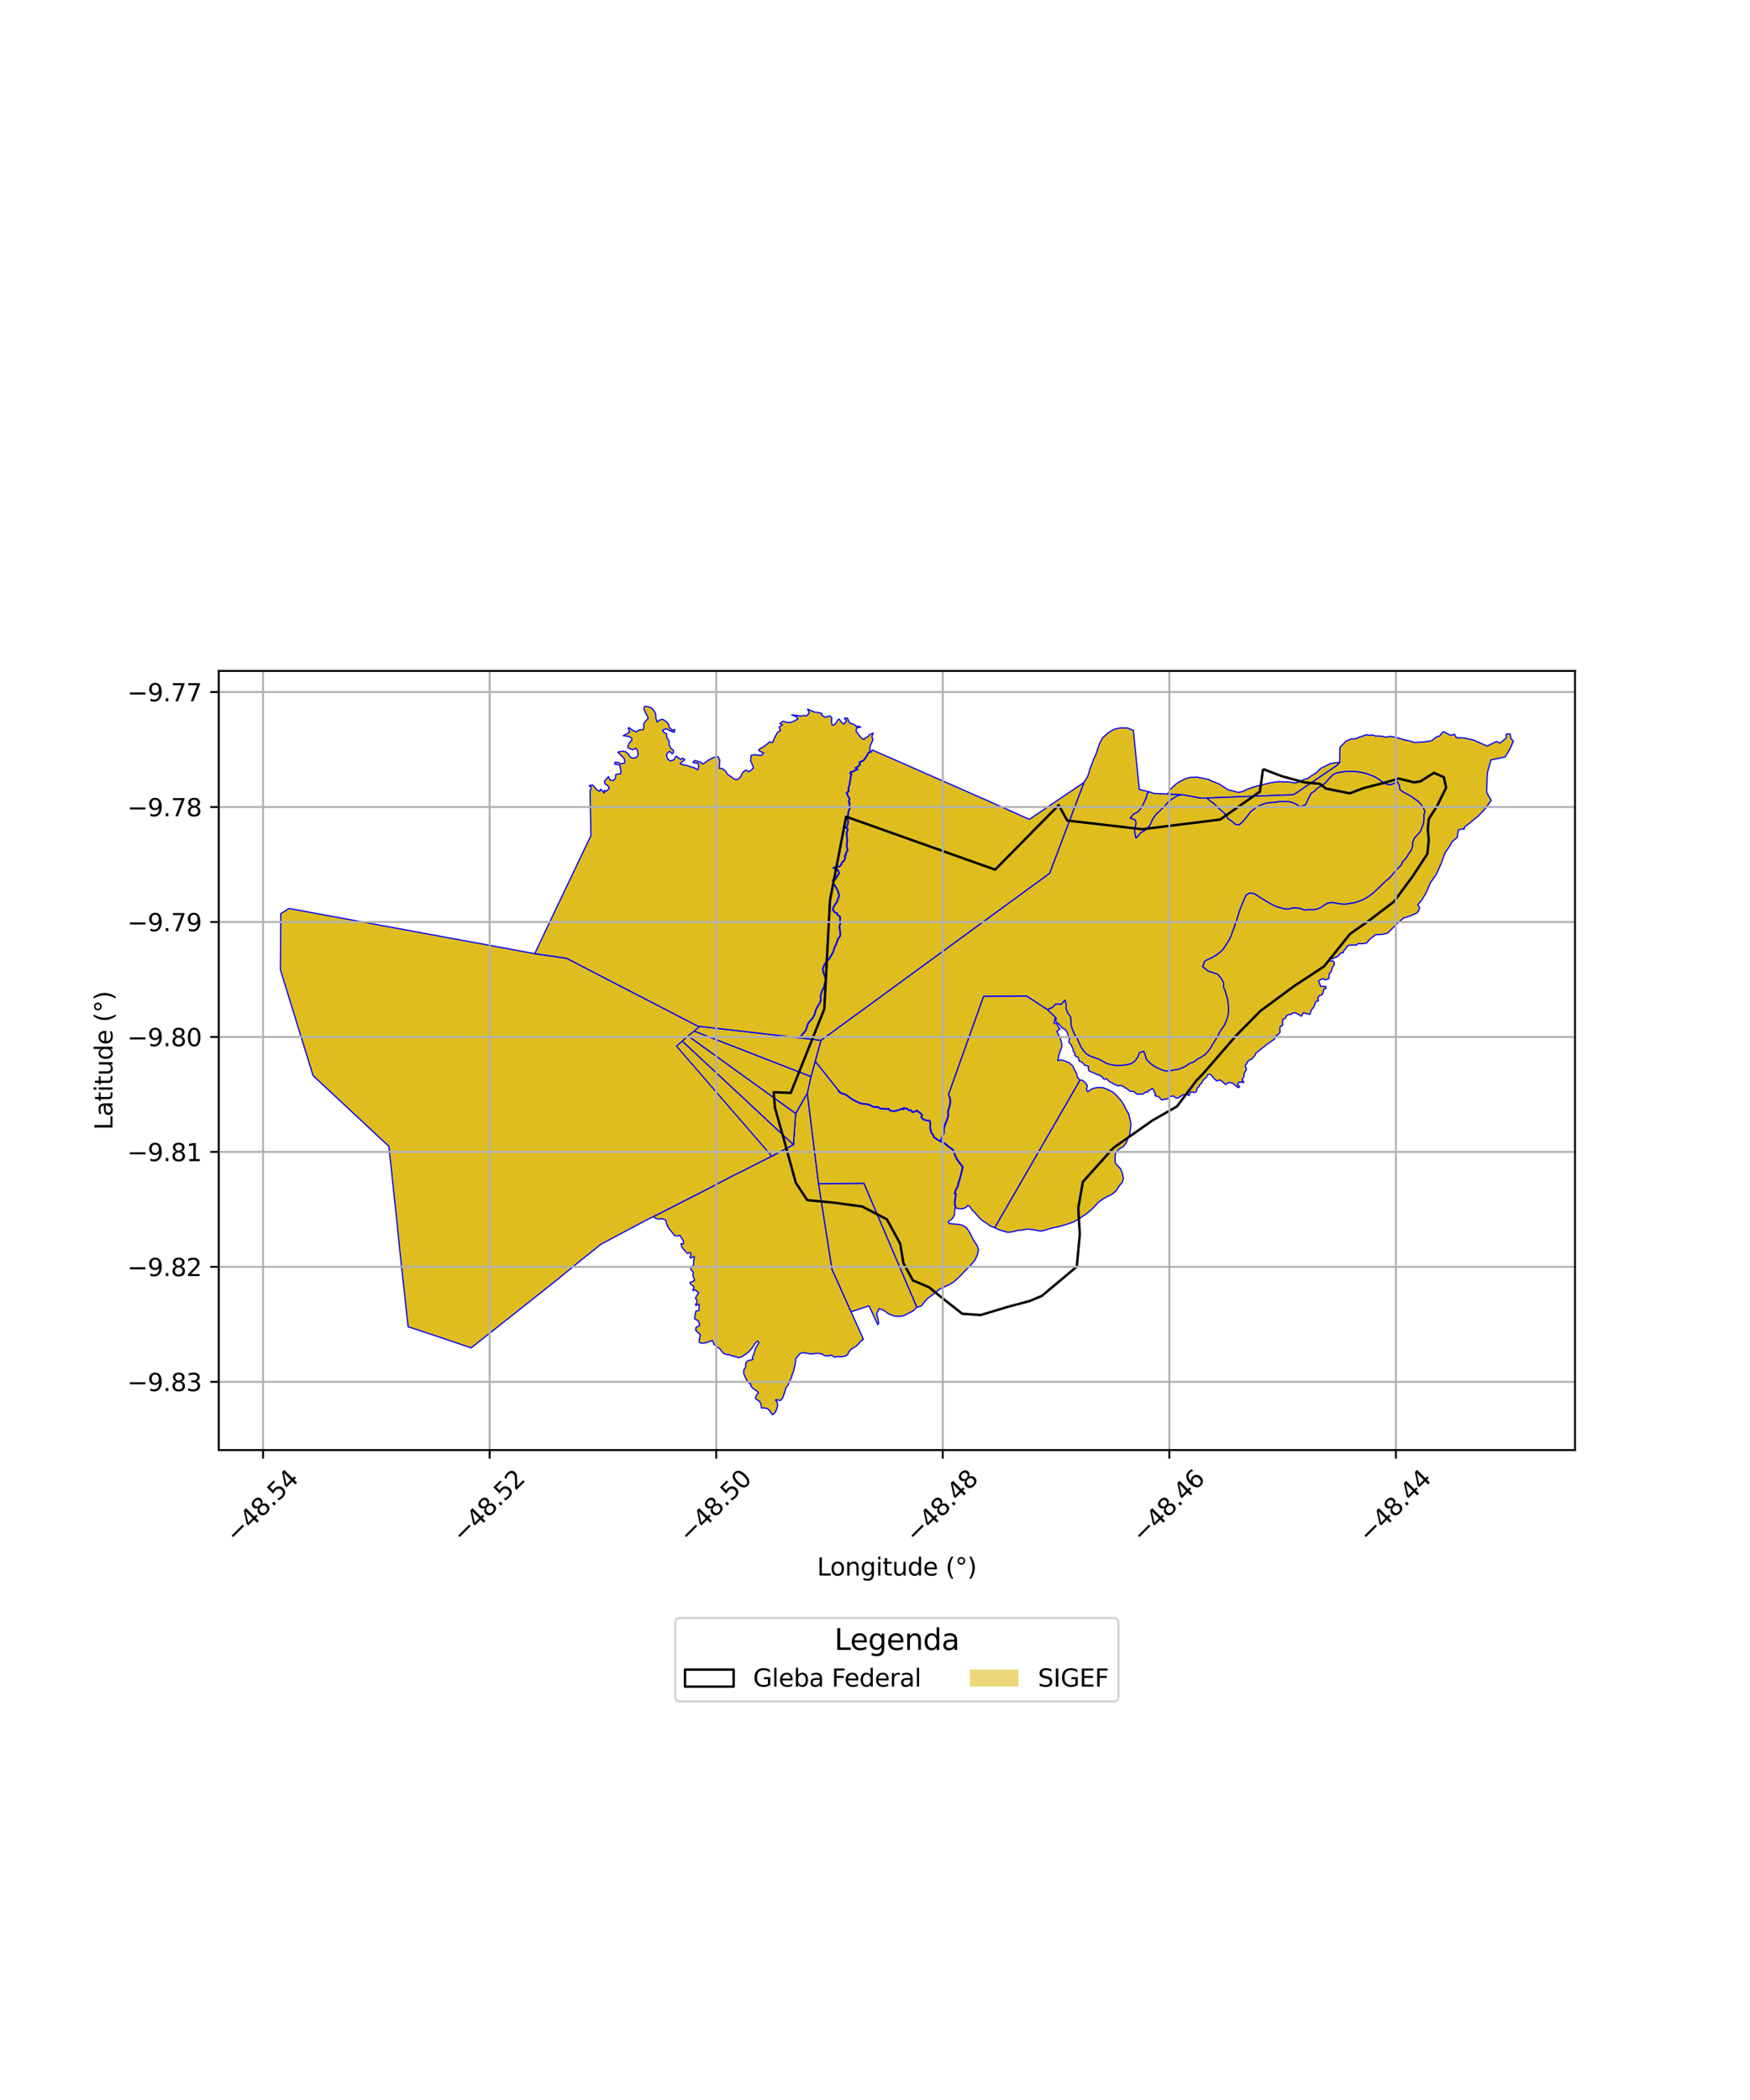 <?xml version="1.0" encoding="utf-8" standalone="no"?>
<!DOCTYPE svg PUBLIC "-//W3C//DTD SVG 1.1//EN"
  "http://www.w3.org/Graphics/SVG/1.1/DTD/svg11.dtd">
<svg xmlns:xlink="http://www.w3.org/1999/xlink" width="720pt" height="864pt" viewBox="0 0 720 864" xmlns="http://www.w3.org/2000/svg" version="1.1">
 <defs>
  <style type="text/css">*{stroke-linejoin: round; stroke-linecap: butt}</style>
 </defs>
 <g id="figure_1">
  <g id="patch_1">
   <path d="M 0 864 
L 720 864 
L 720 0 
L 0 0 
z
" style="fill: #ffffff"/>
  </g>
  <g id="axes_1">
   <g id="patch_2">
    <path d="M 90 596.602 
L 648 596.602 
L 648 276.038 
L 90 276.038 
z
" style="fill: #ffffff"/>
   </g>
   <g id="PatchCollection_1">
    <path d="M 461.043 299.451 
L 463.925 299.514 
L 466.291 300.503 
L 468.743 324.81 
L 472.875 325.78 
L 472.086 326.397 
L 471.544 328.405 
L 470.948 329.699 
L 470.24 331.207 
L 469.062 333.053 
L 467.965 334.186 
L 466.225 335.095 
L 465.033 336.605 
L 466.915 337.22 
L 467.401 338.181 
L 467.223 339.879 
L 466.808 341.825 
L 467.333 344.754 
L 467.916 344.3 
L 469.434 342.467 
L 471.286 341.508 
L 472.267 340.321 
L 473.2 339.349 
L 473.771 337.885 
L 474.68 336.291 
L 475.748 334.915 
L 477.015 333.744 
L 478.29 332.506 
L 479.577 331.124 
L 480.667 329.929 
L 481.946 328.929 
L 483.328 327.979 
L 484.712 327.303 
L 486.305 326.906 
L 494.057 328.359 
L 496.577 328.33 
L 497.912 329.509 
L 499.311 330.456 
L 500.559 331.629 
L 501.913 332.974 
L 503.354 334.158 
L 504.492 335.442 
L 505.364 336.918 
L 506.787 337.83 
L 508.318 339.148 
L 509.804 339.371 
L 511.273 338.073 
L 512.088 337.1 
L 513.537 335.301 
L 514.598 333.894 
L 516.229 332.634 
L 517.765 331.63 
L 519.213 330.974 
L 520.775 330.445 
L 522.382 330.223 
L 525.531 329.923 
L 526.886 329.696 
L 528.338 329.796 
L 529.911 329.749 
L 531.458 330.095 
L 533.195 330.787 
L 534.942 331.936 
L 537.147 331.048 
L 537.819 329.454 
L 538.592 327.934 
L 539.45 326.405 
L 540.933 325.348 
L 542.18 324.166 
L 543.608 323.314 
L 545.105 322.288 
L 546.067 321.202 
L 547.095 320.005 
L 548.423 318.693 
L 549.992 317.982 
L 551.727 317.641 
L 553.498 317.405 
L 555.268 317.366 
L 557.017 317.372 
L 558.829 317.514 
L 560.568 317.864 
L 562.383 318.308 
L 564.256 319.017 
L 565.724 319.61 
L 567.274 320.588 
L 568.711 321.643 
L 570.311 322.551 
L 571.961 322.897 
L 573.562 322.322 
L 574.957 321.61 
L 575.758 323.149 
L 576.005 324.905 
L 577.529 325.957 
L 579.052 326.733 
L 580.593 327.601 
L 581.829 328.558 
L 583.273 329.473 
L 584.594 330.794 
L 585.56 332.279 
L 586.327 333.92 
L 585.894 335.094 
L 585.899 337.018 
L 585.654 338.868 
L 585.018 340.577 
L 584.323 342.266 
L 583.069 343.602 
L 581.949 344.806 
L 581.292 346.442 
L 581.231 348.21 
L 580.524 349.939 
L 579.537 351.363 
L 578.622 352.98 
L 577.181 354.412 
L 576.482 355.975 
L 575.16 357.294 
L 573.993 358.539 
L 572.737 360.066 
L 571.619 361.33 
L 570.211 362.464 
L 568.923 363.634 
L 567.657 364.93 
L 566.383 366.117 
L 565.076 367.368 
L 563.676 368.417 
L 562.233 369.394 
L 560.687 370.187 
L 559.088 370.839 
L 557.34 371.422 
L 555.378 371.708 
L 553.624 372.018 
L 551.77 371.961 
L 549.983 371.649 
L 548.275 371.336 
L 546.434 371.523 
L 544.968 372.335 
L 543.556 373.32 
L 541.907 374.049 
L 540.19 374.316 
L 538.393 374.271 
L 536.659 374.436 
L 535.039 373.797 
L 533.437 373.547 
L 531.701 373.587 
L 530.187 374.029 
L 528.41 373.96 
L 526.777 373.466 
L 525.052 372.979 
L 523.448 372.2 
L 521.925 371.375 
L 520.45 370.454 
L 518.886 369.544 
L 517.46 368.604 
L 516.047 367.687 
L 514.144 367.395 
L 512.703 368.275 
L 511.902 369.953 
L 511.239 371.621 
L 510.568 373.249 
L 509.904 374.939 
L 509.403 376.598 
L 508.912 378.325 
L 508.312 379.96 
L 507.737 381.699 
L 507.093 383.379 
L 506.494 385.082 
L 505.701 386.777 
L 503.244 390.585 
L 501.888 391.88 
L 500.429 392.953 
L 498.94 393.866 
L 497.352 394.616 
L 495.752 395.363 
L 494.831 397.738 
L 497.154 399.537 
L 500.925 400.757 
L 502.478 402.565 
L 503.424 404.231 
L 503.431 406.207 
L 504.161 407.804 
L 504.619 409.518 
L 505.138 411.318 
L 505.337 413.082 
L 505.488 415.064 
L 505.421 416.811 
L 505.078 418.493 
L 504.483 420.201 
L 503.735 421.857 
L 502.698 423.326 
L 501.776 424.816 
L 500.992 426.371 
L 500.112 427.882 
L 499.113 429.369 
L 498.067 431.21 
L 497.01 432.627 
L 495.743 433.925 
L 494.282 434.927 
L 492.625 435.807 
L 491.136 436.964 
L 489.46 437.522 
L 487.976 438.614 
L 486.355 439.41 
L 484.575 439.987 
L 482.883 440.286 
L 481.01 440.605 
L 479.129 440.584 
L 477.472 439.969 
L 475.903 439.249 
L 474.325 438.315 
L 472.858 437.14 
L 471.588 435.718 
L 471.147 434.037 
L 470.538 432.515 
L 468.768 433.149 
L 468.208 434.817 
L 467.089 436.383 
L 465.586 437.566 
L 463.925 438.051 
L 462.12 438.273 
L 460.36 438.428 
L 458.604 438.336 
L 456.878 438.002 
L 455.173 437.507 
L 453.6 436.584 
L 452.002 435.724 
L 450.275 435.152 
L 448.533 434.535 
L 446.996 433.642 
L 445.783 432.278 
L 444.743 430.733 
L 443.835 428.838 
L 443.162 427.25 
L 442.081 425.588 
L 441.289 423.714 
L 440.72 422.01 
L 440.572 420.172 
L 440.426 418.304 
L 439.26 416.783 
L 438.678 415.194 
L 438.649 413.327 
L 438.142 411.48 
L 436.692 413.158 
L 434.27 413.143 
L 433.096 414.462 
L 430.881 415.376 
L 422.447 409.851 
L 404.687 409.943 
L 390.259 450.352 
L 390.718 451.712 
L 390.853 453.408 
L 390.534 455.184 
L 389.955 456.917 
L 390.003 458.933 
L 389.48 460.851 
L 388.787 462.399 
L 388.211 464.212 
L 388.24 466.013 
L 386.866 469.463 
L 385.674 468.752 
L 384.334 467.802 
L 383.95 466.711 
L 383.425 466.311 
L 383.082 465.264 
L 382.811 464.075 
L 382.846 462.746 
L 382.818 461.517 
L 382.306 460.876 
L 381.337 460.946 
L 379.81 460.385 
L 379.19 459.633 
L 379.483 458.661 
L 378.969 458.112 
L 378.106 457.451 
L 377.214 456.752 
L 376.33 457.263 
L 375.346 457.439 
L 374.725 456.584 
L 373.978 456.727 
L 373.238 456.037 
L 371.785 455.707 
L 371.684 456.296 
L 371.115 456.037 
L 370.115 456.469 
L 369 456.803 
L 368.006 457.054 
L 366.391 456.904 
L 365.556 456.017 
L 364.738 456.233 
L 363.672 456.038 
L 362.398 456.103 
L 361.228 455.34 
L 359.439 455.334 
L 358.061 454.596 
L 356.526 454.145 
L 355.199 454.062 
L 353.77 453.755 
L 352.395 453.076 
L 351.31 452.565 
L 350.199 451.883 
L 348.548 450.608 
L 347.412 450.062 
L 345.997 449.622 
L 344.957 448.654 
L 335.386 436.633 
L 337.75 428.018 
L 431.835 359.296 
L 445.976 321.902 
L 447.501 319.451 
L 448.139 317.477 
L 448.503 316.131 
L 449.4 313.907 
L 449.937 312.384 
L 450.761 310.666 
L 452.396 305.848 
L 453.702 303.478 
L 455.794 301.599 
L 458.228 300.088 
L 461.043 299.451 
" clip-path="url(#p1c308412a4)" style="fill: #e0bd1f; stroke: #0000ff; stroke-width: 0.5"/>
    <path d="M 444.339 444.368 
L 445.438 444.507 
L 446.557 445.537 
L 447.322 446.587 
L 447.024 448.455 
L 447.567 449.228 
L 448.775 448.255 
L 450.111 447.701 
L 451.831 447.407 
L 453.851 447.531 
L 455.824 448.286 
L 457.816 449.3 
L 459.423 450.779 
L 461.131 452.675 
L 462.359 454.529 
L 463.286 456.393 
L 464.345 458.252 
L 464.897 460.474 
L 465.354 462.614 
L 465.055 464.653 
L 464.783 466.889 
L 464.204 467.889 
L 463.532 469.924 
L 462.291 471.637 
L 460.372 472.805 
L 458.966 474.466 
L 458.738 476.577 
L 458.935 478.62 
L 459.523 479.255 
L 461.009 480.905 
L 461.786 482.683 
L 462.225 484.965 
L 461.709 486.457 
L 460.276 488.156 
L 459.309 489.859 
L 457.435 491.405 
L 455.61 492.291 
L 453.767 493.296 
L 451.787 494.744 
L 450.219 496.544 
L 448.733 497.911 
L 447.095 499.338 
L 445.343 500.492 
L 443.709 501.615 
L 441.708 502.746 
L 439.737 503.412 
L 437.871 504.061 
L 435.837 504.593 
L 433.921 504.982 
L 431.882 505.526 
L 430.116 506.107 
L 428.173 506.534 
L 426.289 506.167 
L 424.238 505.826 
L 422.276 505.752 
L 420.344 506.133 
L 418.634 506.201 
L 416.798 506.749 
L 414.753 507.03 
L 412.765 506.497 
L 410.686 505.84 
L 409.237 505.119 
L 444.339 444.368 
" clip-path="url(#p1c308412a4)" style="fill: #e0bd1f; stroke: #0000ff; stroke-width: 0.5"/>
    <path d="M 472.875 325.78 
L 474.659 326.438 
L 480.354 326.703 
L 486.305 326.906 
L 484.712 327.303 
L 483.328 327.979 
L 481.946 328.929 
L 480.667 329.929 
L 479.577 331.124 
L 478.29 332.506 
L 477.015 333.744 
L 475.748 334.915 
L 474.68 336.291 
L 473.771 337.885 
L 473.2 339.349 
L 472.267 340.321 
L 471.286 341.508 
L 469.434 342.467 
L 467.916 344.3 
L 467.333 344.754 
L 466.808 341.825 
L 467.223 339.879 
L 467.401 338.181 
L 466.915 337.22 
L 465.033 336.605 
L 466.225 335.095 
L 467.965 334.186 
L 469.062 333.053 
L 470.24 331.207 
L 470.948 329.699 
L 471.544 328.405 
L 472.086 326.397 
L 472.875 325.78 
" clip-path="url(#p1c308412a4)" style="fill: #e0bd1f; stroke: #0000ff; stroke-width: 0.5"/>
    <path d="M 551.17 313.701 
L 549.959 314.98 
L 532.283 326.971 
L 496.577 328.33 
L 494.057 328.359 
L 486.305 326.906 
L 480.354 326.703 
L 481.444 324.815 
L 482.772 323.573 
L 484.205 322.297 
L 486.037 321.196 
L 487.829 320.325 
L 489.798 319.822 
L 492.549 319.734 
L 494.837 320.179 
L 497.156 320.661 
L 499.231 321.619 
L 501.577 322.565 
L 505.273 324.931 
L 509.504 325.998 
L 511.333 325.624 
L 513.164 324.714 
L 515.339 323.94 
L 517.436 323.313 
L 519.491 322.87 
L 521.51 322.326 
L 524.018 321.821 
L 526.359 321.581 
L 528.527 321.694 
L 530.758 321.75 
L 532.714 322.117 
L 534.212 321.779 
L 536.39 320.781 
L 538 320.279 
L 539.727 319.065 
L 541.576 317.893 
L 543.349 316.144 
L 545.245 315.235 
L 547.129 314.234 
L 549.285 313.815 
L 551.17 313.701 
" clip-path="url(#p1c308412a4)" style="fill: #e0bd1f; stroke: #0000ff; stroke-width: 0.5"/>
    <path d="M 593.828 300.963 
L 596.725 302.48 
L 597.484 302.474 
L 598.394 302.054 
L 599.19 303.487 
L 602.603 303.647 
L 606.271 304.459 
L 609.598 305.972 
L 611.859 306.948 
L 615.675 305.071 
L 617.128 305.744 
L 619.065 304.19 
L 619.723 303.516 
L 619.72 302.804 
L 619.584 302.279 
L 620.099 301.959 
L 621.327 301.971 
L 621.657 303.841 
L 622.636 304.942 
L 621.197 308.227 
L 619.297 311.402 
L 613.434 312.67 
L 611.954 317.88 
L 611.61 325.934 
L 613.507 329.333 
L 611.204 332.562 
L 608.338 335.589 
L 604.845 338.498 
L 602.58 340.248 
L 602.38 341.239 
L 601.789 340.982 
L 599.987 341.491 
L 599.524 344.578 
L 597.475 346.254 
L 595.967 348.861 
L 594.566 350.837 
L 593.146 354.743 
L 590.954 359.754 
L 588.65 362.982 
L 586.559 367.661 
L 584.81 370.529 
L 583.321 372.222 
L 584.094 373.401 
L 583.58 374.937 
L 582.552 375.815 
L 579.911 376.964 
L 577.459 377.703 
L 575.815 379.084 
L 572.714 382.082 
L 570.927 383.91 
L 568.844 384.414 
L 565.914 384.593 
L 563.74 386.26 
L 562.156 388.053 
L 560.43 388.265 
L 558.73 388.247 
L 557.975 388.883 
L 556.321 388.791 
L 554.649 389.007 
L 553.484 390.492 
L 552.81 391.249 
L 552.689 391.958 
L 551.645 392.095 
L 550.449 393.472 
L 549.128 393.995 
L 548.131 394.516 
L 546.889 394.354 
L 546.886 394.853 
L 547.406 395.377 
L 548.425 395.369 
L 548.939 395.903 
L 548.989 396.816 
L 548.106 398.107 
L 547.808 399.557 
L 546.899 400.721 
L 546.781 402.532 
L 545.664 403.076 
L 545.087 403.09 
L 544.234 402.583 
L 542.463 403.532 
L 543.373 405.803 
L 545.512 405.887 
L 545.542 406.733 
L 544.732 406.899 
L 544.279 408.546 
L 543.945 409.255 
L 542.928 409.605 
L 542.087 410.638 
L 542.412 411.3 
L 542.436 411.832 
L 541.395 412.034 
L 540.52 414.376 
L 539.575 415.445 
L 538.897 417.338 
L 536.308 416.667 
L 535.42 418.116 
L 534.837 417.705 
L 533.005 416.714 
L 531.887 416.729 
L 531.011 417.457 
L 530.079 417.399 
L 529.125 418.203 
L 528.804 418.99 
L 527.802 419.382 
L 527.724 420.363 
L 527.715 421.895 
L 526.742 422.213 
L 526.561 423.754 
L 526.689 424.656 
L 525.834 425.681 
L 524.797 426.332 
L 524.448 427.464 
L 521.593 429.435 
L 518.639 431.756 
L 517.625 432.543 
L 516.543 433.478 
L 516.448 434.092 
L 514.974 435.771 
L 514.008 436.112 
L 513.1 437.03 
L 513.077 437.538 
L 512.739 437.797 
L 512.411 438.21 
L 512.408 438.911 
L 512.579 439.081 
L 512.582 439.423 
L 512.753 439.592 
L 512.758 440.277 
L 511.918 441.502 
L 511.76 443.02 
L 511.089 444.189 
L 511.093 444.736 
L 511.538 444.837 
L 511.644 445.436 
L 510.958 445.281 
L 509.585 445.26 
L 509.116 446.315 
L 509.602 446.482 
L 510.01 447.216 
L 509.416 447.485 
L 508.75 446.994 
L 507.167 445.621 
L 505.418 445.33 
L 504.599 446.033 
L 504.155 446.157 
L 502.876 444.936 
L 501.818 444.293 
L 500.646 444.732 
L 499.537 443.798 
L 498.337 442.267 
L 497.977 442.09 
L 497.315 441.933 
L 496.739 442.299 
L 496.475 443.137 
L 495.082 444.274 
L 494.442 445.559 
L 493.625 446.223 
L 493.446 446.922 
L 492.617 447.597 
L 492.273 448.983 
L 491.597 449.501 
L 490.747 449.337 
L 489.898 449.343 
L 489.575 449.674 
L 489.229 450.717 
L 488.036 450.213 
L 486.66 450.413 
L 485.013 451.604 
L 483.972 451.783 
L 482.777 450.937 
L 481.406 451.132 
L 480.73 451.823 
L 480.068 452.155 
L 479.586 452.329 
L 479.374 452.16 
L 479.049 452.162 
L 478.881 452.42 
L 477.818 452.456 
L 476.835 451.324 
L 476.049 450.988 
L 475.495 450.992 
L 475.13 450.482 
L 475.485 450.119 
L 475.216 449.705 
L 474.801 449.287 
L 474.776 448.604 
L 474.09 447.754 
L 473.415 448.272 
L 473.051 448.644 
L 472.542 448.647 
L 472.231 448.965 
L 472.234 449.307 
L 471.371 449.328 
L 470.033 450.179 
L 468.858 450.173 
L 467.825 450.195 
L 467.142 449.687 
L 466.628 449.178 
L 466.117 449.011 
L 464.929 449.02 
L 464.586 448.681 
L 463.903 448.173 
L 463.22 447.665 
L 462.709 447.498 
L 462.366 446.987 
L 462.026 446.99 
L 461.685 446.822 
L 461.003 446.485 
L 460.495 446.66 
L 460.156 446.833 
L 459.815 446.665 
L 459.644 446.495 
L 459.304 446.499 
L 458.964 446.329 
L 458.793 446.159 
L 458.542 446.161 
L 457.77 445.654 
L 457.088 445.317 
L 456.812 445.255 
L 456.235 444.811 
L 455.209 443.792 
L 454.261 444.072 
L 453.334 442.952 
L 452.14 442.276 
L 450.948 441.944 
L 450.436 441.605 
L 449.585 441.27 
L 448.051 440.597 
L 447.703 439.431 
L 447.867 438.717 
L 446.846 438.383 
L 446.165 438.218 
L 445.651 437.537 
L 445.137 436.943 
L 443.975 436.545 
L 443.778 435.651 
L 443.61 435.004 
L 443.083 434.82 
L 442.23 434.314 
L 442.212 433.269 
L 441.536 432.438 
L 441.531 431.754 
L 441.08 430.718 
L 440.668 429.879 
L 440.198 429.306 
L 439.72 428.729 
L 439.986 427.352 
L 439.455 426.639 
L 439.622 426.295 
L 439.441 425.733 
L 439.147 425.033 
L 438.867 424.351 
L 438.243 423.57 
L 437.03 422.895 
L 436.397 422.236 
L 435.467 421.114 
L 434.574 420.528 
L 434.306 419.852 
L 434.585 419.084 
L 434.194 418.528 
L 430.881 415.376 
L 433.096 414.462 
L 434.27 413.143 
L 436.692 413.158 
L 438.142 411.48 
L 438.649 413.327 
L 438.678 415.194 
L 439.26 416.783 
L 440.426 418.304 
L 440.572 420.172 
L 440.72 422.01 
L 441.289 423.714 
L 442.081 425.588 
L 443.162 427.25 
L 443.835 428.838 
L 444.743 430.733 
L 445.783 432.278 
L 446.996 433.642 
L 448.533 434.535 
L 450.275 435.152 
L 452.002 435.724 
L 453.6 436.584 
L 455.173 437.507 
L 456.878 438.002 
L 458.604 438.336 
L 460.36 438.428 
L 462.12 438.273 
L 463.925 438.051 
L 465.586 437.566 
L 467.089 436.383 
L 468.208 434.817 
L 468.768 433.149 
L 470.538 432.515 
L 471.147 434.037 
L 471.588 435.718 
L 472.858 437.14 
L 474.325 438.315 
L 475.903 439.249 
L 477.472 439.969 
L 479.129 440.584 
L 481.01 440.605 
L 482.883 440.286 
L 484.575 439.987 
L 486.355 439.41 
L 487.976 438.614 
L 489.46 437.522 
L 491.136 436.964 
L 492.625 435.807 
L 494.282 434.927 
L 495.743 433.925 
L 497.01 432.627 
L 498.067 431.21 
L 499.113 429.369 
L 500.112 427.882 
L 500.992 426.371 
L 501.776 424.816 
L 502.698 423.326 
L 503.735 421.857 
L 504.483 420.201 
L 505.078 418.493 
L 505.421 416.811 
L 505.488 415.064 
L 505.337 413.082 
L 505.138 411.318 
L 504.619 409.518 
L 504.161 407.804 
L 503.431 406.207 
L 503.424 404.231 
L 502.478 402.565 
L 500.925 400.757 
L 497.154 399.537 
L 494.831 397.738 
L 495.752 395.363 
L 497.352 394.616 
L 498.94 393.866 
L 500.429 392.953 
L 501.888 391.88 
L 503.244 390.585 
L 505.701 386.777 
L 506.494 385.082 
L 507.093 383.379 
L 507.737 381.699 
L 508.312 379.96 
L 508.912 378.325 
L 509.403 376.598 
L 509.904 374.939 
L 510.568 373.249 
L 511.239 371.621 
L 511.902 369.953 
L 512.703 368.275 
L 514.144 367.395 
L 516.047 367.687 
L 517.46 368.604 
L 518.886 369.544 
L 520.45 370.454 
L 521.925 371.375 
L 523.448 372.2 
L 525.052 372.979 
L 526.777 373.466 
L 528.41 373.96 
L 530.187 374.029 
L 531.701 373.587 
L 533.437 373.547 
L 535.039 373.797 
L 536.659 374.436 
L 538.393 374.271 
L 540.19 374.316 
L 541.907 374.049 
L 543.556 373.32 
L 544.968 372.335 
L 546.434 371.523 
L 548.275 371.336 
L 549.983 371.649 
L 551.77 371.961 
L 553.624 372.018 
L 555.378 371.708 
L 557.34 371.422 
L 559.088 370.839 
L 560.687 370.187 
L 562.233 369.394 
L 563.676 368.417 
L 565.076 367.368 
L 566.383 366.117 
L 567.657 364.93 
L 568.923 363.634 
L 570.211 362.464 
L 571.619 361.33 
L 572.737 360.066 
L 573.993 358.539 
L 575.16 357.294 
L 576.482 355.975 
L 577.181 354.412 
L 578.622 352.98 
L 579.537 351.363 
L 580.524 349.939 
L 581.231 348.21 
L 581.292 346.442 
L 581.949 344.806 
L 583.069 343.602 
L 584.323 342.266 
L 585.018 340.577 
L 585.654 338.868 
L 585.899 337.018 
L 585.894 335.094 
L 586.327 333.92 
L 585.56 332.279 
L 584.594 330.794 
L 583.273 329.473 
L 581.829 328.558 
L 580.593 327.601 
L 579.052 326.733 
L 577.529 325.957 
L 576.005 324.905 
L 575.758 323.149 
L 574.957 321.61 
L 573.562 322.322 
L 571.961 322.897 
L 570.311 322.551 
L 568.711 321.643 
L 567.274 320.588 
L 565.724 319.61 
L 564.256 319.017 
L 562.383 318.308 
L 560.568 317.864 
L 558.829 317.514 
L 557.017 317.372 
L 555.268 317.366 
L 553.498 317.405 
L 551.727 317.641 
L 549.992 317.982 
L 548.423 318.693 
L 547.095 320.005 
L 546.067 321.202 
L 545.105 322.288 
L 543.608 323.314 
L 542.18 324.166 
L 540.933 325.348 
L 539.45 326.405 
L 538.592 327.934 
L 537.819 329.454 
L 537.147 331.048 
L 534.942 331.936 
L 533.195 330.787 
L 531.458 330.095 
L 529.911 329.749 
L 528.338 329.796 
L 526.886 329.696 
L 525.531 329.923 
L 522.382 330.223 
L 520.775 330.445 
L 519.213 330.974 
L 517.765 331.63 
L 516.229 332.634 
L 514.598 333.894 
L 513.537 335.301 
L 512.088 337.1 
L 511.273 338.073 
L 509.804 339.371 
L 508.318 339.148 
L 506.787 337.83 
L 505.364 336.918 
L 504.492 335.442 
L 503.354 334.158 
L 501.913 332.974 
L 500.559 331.629 
L 499.311 330.456 
L 497.912 329.509 
L 496.577 328.33 
L 532.285 326.972 
L 549.959 314.98 
L 551.17 313.701 
L 551.28 307.476 
L 553.798 304.945 
L 555.889 303.989 
L 557.247 303.978 
L 558.245 303.753 
L 559.165 303.28 
L 559.958 303.103 
L 562.126 302.265 
L 563.488 302.563 
L 564.708 302.383 
L 565.886 302.794 
L 568.402 302.867 
L 570.279 303.287 
L 571.996 302.925 
L 574.582 303.399 
L 577.272 304.27 
L 580.036 304.886 
L 581.914 305.458 
L 585.618 305.301 
L 588.996 304.792 
L 590.883 303.209 
L 592.298 302.83 
L 593.828 300.963 
" clip-path="url(#p1c308412a4)" style="fill: #e0bd1f; stroke: #0000ff; stroke-width: 0.5"/>
    <path d="M 332.155 449.732 
L 336.783 487.018 
L 342.333 522.294 
L 350.158 539.681 
L 355.248 551.042 
L 354.377 551.616 
L 352.37 553.767 
L 350.071 555.194 
L 349.175 556.33 
L 348.719 557.379 
L 347.478 558.021 
L 346.053 558.195 
L 344.729 558.085 
L 343.28 558.396 
L 342.074 557.548 
L 340.707 557.879 
L 339.321 557.765 
L 338.019 557.012 
L 336.45 556.782 
L 334.966 556.912 
L 333.409 557.027 
L 331.743 556.727 
L 330.157 556.492 
L 329.011 557.016 
L 327.459 558.887 
L 327.114 561.818 
L 326.866 562.354 
L 326.579 563.916 
L 326.072 565.131 
L 325.58 566.811 
L 324.959 568.17 
L 324.24 569.828 
L 323.408 570.831 
L 322.943 572.528 
L 322.468 573.82 
L 322.073 575.018 
L 321.429 575.886 
L 321.005 576.22 
L 319.533 575.89 
L 319.285 575.836 
L 319.06 575.985 
L 319.729 576.834 
L 319.966 578.288 
L 319.533 579.795 
L 319.019 581.013 
L 317.971 582.031 
L 317.311 581.556 
L 316.67 580.344 
L 315.619 579.456 
L 314.023 579.227 
L 313.291 579.355 
L 313.057 577.602 
L 312.478 576.546 
L 310.76 575.36 
L 311.329 573.872 
L 311.905 573.205 
L 312.068 572.982 
L 311.023 571.97 
L 309.823 571.281 
L 309.844 571.258 
L 308.876 570.196 
L 308.949 569.491 
L 308.746 569.315 
L 308.413 569.326 
L 307.577 568.429 
L 306.573 566.566 
L 305.988 565.191 
L 306.01 563.579 
L 306.779 562.64 
L 306.748 561.688 
L 306.902 560.692 
L 307.808 559.778 
L 309.463 559.443 
L 309.847 559.181 
L 309.723 559.148 
L 309.52 558.502 
L 310.128 557.221 
L 310.848 554.725 
L 312.241 552.374 
L 311.732 551.732 
L 310.978 552.243 
L 310.244 553.352 
L 309.301 554.76 
L 308.21 555.983 
L 307.266 556.864 
L 306.037 557.624 
L 305.029 558.31 
L 303.606 558.572 
L 302.732 558.159 
L 301.197 557.886 
L 300.157 557.393 
L 298.858 557.28 
L 297.757 556.854 
L 296.862 555.835 
L 296.14 554.902 
L 294.857 554.026 
L 293.793 553.164 
L 293.048 551.432 
L 292.047 551.887 
L 290.83 552.306 
L 289.461 552.641 
L 288.201 552.535 
L 287.613 552.017 
L 287.832 550.574 
L 288.121 549.159 
L 286.243 547.358 
L 286.352 546.142 
L 287.892 545.351 
L 287.401 543.498 
L 285.759 542.571 
L 286.133 540.136 
L 286.385 539.365 
L 287.534 539.235 
L 287.662 536.565 
L 286.299 537.112 
L 286.148 536.774 
L 286.768 535.841 
L 286.691 534.782 
L 286.101 534.145 
L 286.719 532.948 
L 287.468 531.936 
L 286.567 531.098 
L 285.832 530.631 
L 285.063 531.048 
L 285.538 529.539 
L 285.036 528.962 
L 283.966 528.159 
L 283.852 527.631 
L 285.087 527.19 
L 285.762 526.797 
L 285.508 525.856 
L 285.078 524.793 
L 285.245 523.39 
L 284.278 522.414 
L 284.279 521.841 
L 285.397 520.28 
L 285.414 518.554 
L 285.732 517.277 
L 285.54 516.887 
L 284.171 517.633 
L 283.813 517.169 
L 284.272 516.36 
L 284.156 515.441 
L 283.556 515.365 
L 282.955 515.752 
L 282.694 515.544 
L 281.921 514.71 
L 281.202 513.97 
L 280.487 512.886 
L 280.153 511.776 
L 281.247 511.687 
L 281.099 510.408 
L 280.495 509.469 
L 279.778 508.311 
L 278.859 508.482 
L 277.554 508.378 
L 275.987 506.366 
L 275.095 505.312 
L 274.261 503.459 
L 273.938 501.993 
L 272.497 501.409 
L 271.204 501.581 
L 269.517 501.148 
L 268.785 500.56 
L 274.664 497.589 
L 281.63 494.015 
L 287.867 490.838 
L 291.233 489.118 
L 301.108 483.92 
L 308.043 480.478 
L 317.505 475.676 
L 326.433 470.939 
L 327.365 458.1 
L 332.155 449.732 
" clip-path="url(#p1c308412a4)" style="fill: #e0bd1f; stroke: #0000ff; stroke-width: 0.5"/>
    <path d="M 118.929 373.772 
L 219.996 392.366 
L 228.977 393.652 
L 230.419 393.862 
L 233.15 394.272 
L 262.84 409.642 
L 263.827 410.136 
L 287.111 422.185 
L 287.939 422.286 
L 328.708 426.965 
L 337.75 428.018 
L 335.386 436.633 
L 333.674 442.921 
L 332.155 449.732 
L 327.365 458.1 
L 326.433 470.939 
L 317.505 475.676 
L 308.043 480.478 
L 301.108 483.92 
L 291.233 489.118 
L 287.867 490.838 
L 281.63 494.015 
L 274.664 497.589 
L 266.071 501.907 
L 257.122 506.666 
L 247.207 511.956 
L 239.076 518.462 
L 229.619 526.188 
L 218.923 534.698 
L 206.888 544.226 
L 194.504 554.02 
L 193.85 554.538 
L 176.451 548.675 
L 174.896 548.157 
L 167.905 545.871 
L 164.617 515.705 
L 163.149 501.298 
L 160.002 471.651 
L 128.806 442.534 
L 115.364 398.996 
L 115.527 375.877 
L 118.929 373.772 
" clip-path="url(#p1c308412a4)" style="fill: #e0bd1f; stroke: #0000ff; stroke-width: 0.5"/>
    <path d="M 355.46 486.842 
L 377.248 537.838 
L 375.529 539.417 
L 373.997 540.196 
L 372.014 541.271 
L 369.982 541.629 
L 368.029 541.509 
L 365.603 540.567 
L 363.49 539.002 
L 361.68 538.432 
L 360.678 540.507 
L 361.22 542.515 
L 361.486 544.363 
L 361.188 545.063 
L 357.546 537.265 
L 350.158 539.681 
L 342.333 522.294 
L 336.783 487.018 
L 355.46 486.842 
" clip-path="url(#p1c308412a4)" style="fill: #e0bd1f; stroke: #0000ff; stroke-width: 0.5"/>
    <path d="M 335.386 436.633 
L 344.957 448.654 
L 344.971 449.057 
L 345.894 449.814 
L 347.334 450.262 
L 348.437 450.792 
L 350.079 452.059 
L 351.209 452.754 
L 352.303 453.268 
L 353.7 453.959 
L 355.169 454.274 
L 356.49 454.357 
L 357.981 454.796 
L 359.386 455.547 
L 361.166 455.554 
L 362.34 456.32 
L 363.674 456.253 
L 364.747 456.451 
L 365.489 456.255 
L 366.293 457.111 
L 368.021 457.27 
L 369.057 457.009 
L 370.187 456.67 
L 371.113 456.271 
L 371.845 456.605 
L 371.955 455.965 
L 373.136 456.233 
L 373.912 456.957 
L 374.633 456.819 
L 375.253 457.673 
L 376.404 457.467 
L 377.196 457.008 
L 377.977 457.62 
L 378.826 458.271 
L 379.244 458.717 
L 378.953 459.682 
L 379.685 460.566 
L 381.305 461.162 
L 382.21 461.097 
L 382.607 461.595 
L 382.634 462.746 
L 382.599 464.096 
L 382.877 465.322 
L 383.245 466.443 
L 383.772 466.842 
L 384.156 467.938 
L 385.558 468.932 
L 386.77 469.654 
L 387.678 470.05 
L 389.093 470.894 
L 390.104 471.836 
L 391.676 472.861 
L 392.245 473.679 
L 393.001 475.818 
L 393.659 477.054 
L 394.645 478.468 
L 395.965 480.172 
L 395.174 483.665 
L 394.621 485.444 
L 394.122 487.042 
L 394.001 487.949 
L 393.211 489.349 
L 392.599 491.045 
L 393.146 491.299 
L 392.921 492.959 
L 392.669 494.943 
L 393.041 497.028 
L 392.776 497.91 
L 392.643 500.063 
L 391.558 501.658 
L 390.136 502.563 
L 390.482 503.369 
L 391.984 503.546 
L 394.166 503.705 
L 395.882 504.106 
L 397.645 505.09 
L 398.936 507.025 
L 399.877 508.932 
L 400.852 510.763 
L 402.09 512.579 
L 402.573 514.258 
L 402.104 516.345 
L 401.08 518.509 
L 399.714 520.127 
L 398.383 521.567 
L 396.797 523.091 
L 395.317 524.714 
L 393.825 526.171 
L 392.237 527.51 
L 390.332 528.648 
L 388.423 529.51 
L 386.611 530.376 
L 385.109 531.595 
L 383.489 532.89 
L 381.716 534.154 
L 380.296 535.701 
L 379.101 537.303 
L 377.248 537.838 
L 355.46 486.842 
L 336.783 487.018 
L 332.155 449.732 
L 333.674 442.921 
L 335.386 436.633 
" clip-path="url(#p1c308412a4)" style="fill: #e0bd1f; stroke: #0000ff; stroke-width: 0.5"/>
    <path d="M 422.447 409.851 
L 430.881 415.376 
L 434.194 418.528 
L 433.66 420.958 
L 435.006 421.386 
L 435.335 422.44 
L 436.138 423.407 
L 434.818 424.327 
L 435.503 425.696 
L 436.255 427.238 
L 436.826 429.251 
L 436.86 430.717 
L 436.079 432.685 
L 435.6 434.409 
L 435.171 436.346 
L 436.452 436.054 
L 438.028 436.491 
L 439.935 437.271 
L 441.382 438.567 
L 442.017 439.959 
L 443.013 441.844 
L 443.285 443.256 
L 444.211 444.252 
L 444.339 444.368 
L 409.237 505.119 
L 407.363 504.354 
L 405.807 503.215 
L 403.999 502.081 
L 402.595 500.702 
L 401.185 499.011 
L 399.837 497.711 
L 398.994 496.319 
L 398.035 495.968 
L 397.45 496.802 
L 395.833 497.342 
L 394.317 497.227 
L 393.293 496.984 
L 392.926 494.937 
L 393.173 492.994 
L 393.409 491.137 
L 392.918 490.911 
L 393.443 489.457 
L 394.247 488.033 
L 394.372 487.098 
L 394.866 485.515 
L 395.364 483.732 
L 396.242 480.113 
L 394.85 478.316 
L 393.874 476.916 
L 393.236 475.79 
L 392.474 473.561 
L 391.855 472.673 
L 390.262 471.633 
L 389.245 470.686 
L 387.793 469.822 
L 387.099 469.518 
L 388.496 466.06 
L 388.466 464.25 
L 389.025 462.491 
L 389.719 460.939 
L 390.258 458.964 
L 390.211 456.957 
L 390.781 455.248 
L 391.11 453.42 
L 390.969 451.66 
L 390.259 450.352 
L 404.687 409.943 
L 422.447 409.851 
" clip-path="url(#p1c308412a4)" style="fill: #e0bd1f; stroke: #0000ff; stroke-width: 0.5"/>
    <path d="M 280.705 428.337 
L 326.433 470.939 
L 317.505 475.676 
L 278.325 430.402 
L 280.705 428.337 
" clip-path="url(#p1c308412a4)" style="fill: #e0bd1f; stroke: #0000ff; stroke-width: 0.5"/>
    <path d="M 283.101 426.205 
L 327.365 458.1 
L 326.433 470.939 
L 280.705 428.337 
L 283.101 426.205 
" clip-path="url(#p1c308412a4)" style="fill: #e0bd1f; stroke: #0000ff; stroke-width: 0.5"/>
    <path d="M 285.588 424.21 
L 333.674 442.921 
L 332.155 449.732 
L 327.365 458.1 
L 283.101 426.205 
L 285.588 424.21 
" clip-path="url(#p1c308412a4)" style="fill: #e0bd1f; stroke: #0000ff; stroke-width: 0.5"/>
    <path d="M 287.939 422.286 
L 328.708 426.965 
L 337.75 428.018 
L 335.386 436.633 
L 333.674 442.921 
L 285.588 424.21 
L 287.939 422.286 
" clip-path="url(#p1c308412a4)" style="fill: #e0bd1f; stroke: #0000ff; stroke-width: 0.5"/>
    <path d="M 358.9 308.551 
L 406.333 329.422 
L 407.539 329.966 
L 423.508 337.109 
L 445.976 321.902 
L 431.835 359.296 
L 337.75 428.018 
L 328.708 426.965 
L 330.277 425.606 
L 331.607 423.989 
L 332.132 422.543 
L 332.536 421.142 
L 333.362 420.138 
L 334.46 418.934 
L 335.27 417.386 
L 335.628 415.912 
L 336.288 414.467 
L 337.167 413.125 
L 337.834 411.551 
L 337.72 409.678 
L 338.282 407.674 
L 339.14 406.196 
L 339.359 404.747 
L 339.887 403.122 
L 339.434 401.62 
L 338.842 400.033 
L 338.618 398.659 
L 339.26 396.97 
L 340.05 395.657 
L 341.293 394.543 
L 342.109 393.108 
L 342.88 391.745 
L 343.414 389.913 
L 344.201 388.316 
L 344.699 386.713 
L 345.85 384.946 
L 345.745 382.97 
L 345.457 381.357 
L 345.965 379.258 
L 345.695 378.949 
L 345.792 377.228 
L 344.501 376.196 
L 344.459 375.537 
L 343.781 375.44 
L 342.779 374.463 
L 343.038 373.207 
L 343.946 371.786 
L 344.662 370.931 
L 344.618 370.363 
L 345.382 368.679 
L 345.125 367.498 
L 344.536 365.846 
L 343.673 364.394 
L 342.946 363.526 
L 342.737 362.278 
L 343.6 362.019 
L 344.597 360.49 
L 345.358 359.301 
L 344.908 357.999 
L 343.335 357.178 
L 343.169 357.087 
L 344.159 356.653 
L 345.248 356.731 
L 346.23 355.854 
L 346.403 355.112 
L 347.335 354.166 
L 347.916 352.739 
L 347.602 352.201 
L 348.24 351.577 
L 348.051 351.185 
L 348.871 349.85 
L 348.502 348.321 
L 348.539 346.917 
L 348.697 345.582 
L 348.53 344.271 
L 348.475 342.996 
L 348.524 342.359 
L 348.941 341.155 
L 348.161 340.439 
L 348.581 340.178 
L 349.052 338.396 
L 348.915 336.846 
L 348.986 335.665 
L 349.192 333.889 
L 349.869 332.303 
L 349.515 331.437 
L 349.741 330.324 
L 349.289 329.95 
L 349.673 328.612 
L 349.029 327.539 
L 348.43 326.208 
L 349.266 325.681 
L 349.203 324.135 
L 349.664 322.702 
L 349.827 321.059 
L 350.142 320.408 
L 350.029 319.803 
L 350.423 318.475 
L 349.956 318.133 
L 350.05 317.734 
L 351.109 317.562 
L 351.72 317.038 
L 352.976 316.675 
L 352.452 315.884 
L 352.395 315.875 
L 353.034 315.482 
L 353.972 314.528 
L 353.795 313.627 
L 355.358 312.978 
L 356.525 311.358 
L 357.409 309.718 
L 358.483 309.428 
L 358.9 308.551 
" clip-path="url(#p1c308412a4)" style="fill: #e0bd1f; stroke: #0000ff; stroke-width: 0.5"/>
    <path d="M 265.912 290.609 
L 267.779 291.125 
L 268.96 292.237 
L 269.728 293.616 
L 269.83 295.385 
L 270.356 297.07 
L 271.483 296.218 
L 272.567 295.91 
L 273.966 296.764 
L 274.949 297.764 
L 275.412 299.384 
L 276.737 300.48 
L 277.542 300.088 
L 277.525 301.071 
L 277.092 301.292 
L 275.517 300.541 
L 274.049 299.816 
L 272.581 300.434 
L 273.017 301.211 
L 274.23 301.916 
L 274.343 303.379 
L 275.304 304.947 
L 275.288 306.201 
L 275.888 307.782 
L 277.13 308.775 
L 276.922 309.956 
L 276.484 310.099 
L 275.546 309.114 
L 274.593 309.734 
L 274.224 310.805 
L 274.734 312.269 
L 275.762 313.062 
L 277.198 312.657 
L 278.183 311.099 
L 279.682 312.202 
L 280.129 312.455 
L 280.684 311.876 
L 281.785 312.508 
L 280.485 313.532 
L 279.83 314.254 
L 281.244 314.69 
L 282.66 314.971 
L 284.251 315.486 
L 285.723 315.921 
L 287.145 316.749 
L 287.419 315.384 
L 287.324 314.134 
L 286.443 313.95 
L 285.061 313.701 
L 285.913 312.849 
L 288.355 313.66 
L 289.176 314.348 
L 291.882 312.512 
L 293.625 311.621 
L 295.355 311.253 
L 296.142 312.759 
L 295.904 316.167 
L 296.957 316.11 
L 298.504 317.189 
L 299.246 318.52 
L 302.326 320.664 
L 303.616 320.703 
L 304.827 319.455 
L 305.508 317.844 
L 306.855 316.805 
L 308.058 317.517 
L 308.981 316.94 
L 310.004 315.889 
L 309.463 314.428 
L 308.825 313.153 
L 308.918 311.919 
L 309.056 310.8 
L 310.437 310.484 
L 311.902 310.67 
L 313.167 310.846 
L 314.212 309.776 
L 312.69 309.147 
L 312.123 308.64 
L 312.712 308.022 
L 314.148 307.246 
L 315.399 306.299 
L 316.607 305.287 
L 317.939 305.466 
L 318.54 303.814 
L 319.096 302.754 
L 319.845 301.411 
L 321.152 300.456 
L 320.492 299.224 
L 321.925 298.242 
L 320.826 297.692 
L 322.258 296.705 
L 323.73 297.241 
L 325.315 297.253 
L 326.872 296.595 
L 328.341 295.801 
L 327.675 294.926 
L 325.724 294.112 
L 327.622 294.301 
L 329.171 294.645 
L 330.601 294.391 
L 331.946 294.499 
L 332.944 293.28 
L 332.277 291.761 
L 333.875 292.451 
L 335.414 293.054 
L 336.205 293.058 
L 337.199 293.331 
L 338.126 293.506 
L 338.139 294.316 
L 339.495 295.086 
L 341.455 294.512 
L 342.229 295.331 
L 342.045 296.735 
L 342.351 298.317 
L 343.078 298.308 
L 343.778 297.68 
L 344.746 296.109 
L 345.317 295.89 
L 346.069 297.035 
L 347.255 297.94 
L 347.7 297.337 
L 348.313 296.633 
L 347.421 295.55 
L 348.596 295.414 
L 349.59 297.487 
L 351.356 298.037 
L 352.426 298.915 
L 353.201 298.777 
L 354.123 299.17 
L 352.616 299.401 
L 352.329 300.099 
L 352.156 300.604 
L 352.744 301.652 
L 353.441 302.454 
L 354.351 303.614 
L 355.398 304.246 
L 355.933 303.66 
L 357.114 303.069 
L 357.542 302.461 
L 358.152 302.076 
L 359.241 301.564 
L 358.744 303.04 
L 359.124 304.369 
L 358.873 305.014 
L 358.082 306.744 
L 357.793 308.106 
L 358.206 309.281 
L 357.265 309.536 
L 356.345 311.244 
L 355.222 312.803 
L 353.553 313.497 
L 353.742 314.459 
L 352.901 315.314 
L 351.798 315.991 
L 352.326 316.08 
L 352.638 316.55 
L 351.618 316.845 
L 351.016 317.36 
L 349.875 317.545 
L 349.717 318.221 
L 350.176 318.559 
L 349.811 319.791 
L 349.921 320.377 
L 349.619 320.999 
L 349.456 322.658 
L 348.99 324.105 
L 349.048 325.567 
L 348.16 326.127 
L 348.841 327.639 
L 349.444 328.643 
L 349.047 330.025 
L 349.508 330.407 
L 349.294 331.458 
L 349.638 332.302 
L 348.985 333.834 
L 348.774 335.647 
L 348.702 336.849 
L 348.837 338.378 
L 348.397 340.041 
L 347.81 340.405 
L 348.693 341.219 
L 348.314 342.314 
L 348.262 342.994 
L 348.319 344.289 
L 348.484 345.582 
L 348.327 346.901 
L 348.288 348.345 
L 348.644 349.815 
L 347.808 351.173 
L 347.983 351.532 
L 347.334 352.165 
L 347.681 352.756 
L 347.155 354.047 
L 346.21 355.004 
L 346.038 355.74 
L 345.174 356.511 
L 344.123 356.437 
L 342.69 357.063 
L 343.234 357.367 
L 344.736 358.148 
L 345.123 359.273 
L 344.418 360.373 
L 343.465 361.836 
L 342.496 362.127 
L 342.746 363.619 
L 343.499 364.518 
L 344.343 365.938 
L 344.921 367.557 
L 345.159 368.654 
L 344.402 370.324 
L 344.443 370.86 
L 343.775 371.658 
L 342.838 373.125 
L 342.549 374.536 
L 343.683 375.641 
L 344.258 375.723 
L 344.295 376.304 
L 345.574 377.326 
L 345.477 379.025 
L 345.732 379.315 
L 345.239 381.35 
L 345.533 382.972 
L 345.635 384.887 
L 344.505 386.621 
L 344.003 388.236 
L 343.216 389.834 
L 342.684 391.661 
L 341.925 393.001 
L 341.126 394.406 
L 339.885 395.519 
L 339.069 396.876 
L 338.4 398.636 
L 338.636 400.088 
L 339.232 401.688 
L 339.664 403.119 
L 339.152 404.697 
L 338.936 406.124 
L 338.085 407.59 
L 337.506 409.654 
L 337.619 411.513 
L 336.979 413.024 
L 336.102 414.363 
L 335.426 415.842 
L 335.071 417.31 
L 334.285 418.81 
L 333.202 419.998 
L 332.344 421.041 
L 331.93 422.477 
L 331.419 423.88 
L 330.114 425.47 
L 328.708 426.965 
L 287.939 422.286 
L 287.111 422.185 
L 263.827 410.136 
L 262.84 409.642 
L 233.15 394.272 
L 230.419 393.862 
L 228.977 393.652 
L 219.996 392.366 
L 230.489 370.263 
L 243.115 343.788 
L 242.763 325.362 
L 243.154 324.546 
L 243.194 323.701 
L 242.38 323.272 
L 243.775 322.946 
L 244.706 323.897 
L 245.537 324.972 
L 246.731 325.537 
L 247.105 324.68 
L 248.695 326.325 
L 248.638 325.127 
L 249.531 325.541 
L 250.66 324.278 
L 250.116 323.226 
L 248.965 322.537 
L 248.679 321.438 
L 249.456 320.527 
L 250.356 319.527 
L 251.017 320.937 
L 252.41 321.154 
L 253.253 320.172 
L 253.304 318.704 
L 254.064 318.5 
L 255.287 318.365 
L 255.493 317.333 
L 255.274 316.16 
L 255.02 314.836 
L 254.144 314.595 
L 252.902 314.359 
L 253.081 313.606 
L 254.376 313.701 
L 255.584 314.244 
L 256.907 313.975 
L 257.098 313.345 
L 256.803 312.071 
L 256.068 311.334 
L 255.055 310.358 
L 254.179 309.466 
L 255.2 309.197 
L 256.46 309.051 
L 257.269 309.235 
L 258.428 310.164 
L 259.203 311.34 
L 260.12 311.902 
L 261.775 311.71 
L 262.418 310.897 
L 262.474 309.603 
L 262.186 308.487 
L 261.63 307.824 
L 260.274 308.486 
L 258.688 307.838 
L 258.254 307.373 
L 258.705 306.195 
L 259.1 305.422 
L 259.952 304.626 
L 259.873 303.65 
L 258.783 303.024 
L 256.439 302.684 
L 258.005 301.858 
L 259.049 301.133 
L 258.511 299.614 
L 258.793 299.355 
L 260.024 300.322 
L 261.746 301.122 
L 262.896 300.314 
L 264.616 300.212 
L 264.895 299.134 
L 264.83 297.809 
L 265.722 296.525 
L 266.672 295.613 
L 266.459 294.762 
L 265.612 293.357 
L 264.94 291.711 
L 265.161 290.63 
L 265.912 290.609 
" clip-path="url(#p1c308412a4)" style="fill: #e0bd1f; stroke: #0000ff; stroke-width: 0.5"/>
   </g>
   <g id="PatchCollection_2">
    <path d="M 519.644 316.404 
L 527.371 319.345 
L 536.643 321.893 
L 543.018 322.481 
L 545.53 324.442 
L 555.382 326.402 
L 560.984 324.246 
L 569.484 322.089 
L 575.472 320.325 
L 581.847 321.893 
L 584.358 321.501 
L 589.96 317.972 
L 594.017 319.737 
L 594.983 324.05 
L 591.312 331.499 
L 587.835 336.988 
L 587.449 341.105 
L 587.835 345.614 
L 587.267 351.294 
L 581.023 360.799 
L 573.529 370.939 
L 563.538 378.543 
L 555.42 384.247 
L 544.804 397.555 
L 532.314 405.793 
L 518.576 415.933 
L 508.584 426.072 
L 494.846 441.915 
L 492.348 444.45 
L 484.23 455.223 
L 474.239 460.926 
L 458.003 472.333 
L 445.513 486.275 
L 443.64 497.048 
L 444.264 507.821 
L 443.015 521.129 
L 428.653 533.17 
L 423.74 535.232 
L 414.889 537.609 
L 403.435 541.044 
L 395.886 540.515 
L 386.515 533.118 
L 382.349 529.684 
L 375.581 526.778 
L 371.676 519.645 
L 370.375 511.72 
L 364.908 501.682 
L 354.756 496.398 
L 343.041 494.813 
L 332.108 493.756 
L 327.422 486.624 
L 322.997 470.509 
L 318.832 455.715 
L 318.311 449.375 
L 325.34 449.639 
L 339.136 415.164 
L 341.479 370.486 
L 348.117 336.011 
L 409.423 357.805 
L 435.585 331.256 
L 439.099 337.596 
L 469.947 341.162 
L 501.966 337.2 
L 518.366 325.708 
L 519.644 316.404 
" clip-path="url(#p1c308412a4)" style="fill: none; stroke: #000000"/>
   </g>
   <g id="matplotlib.axis_1">
    <g id="xtick_1">
     <g id="line2d_1">
      <path d="M 108.241 596.602 
L 108.241 276.038 
" clip-path="url(#p1c308412a4)" style="fill: none; stroke: #b0b0b0; stroke-width: 0.8; stroke-linecap: square"/>
     </g>
     <g id="line2d_2">
      <defs>
       <path id="m916dc7d5fd" d="M 0 0 
L 0 3.5 
" style="stroke: #000000; stroke-width: 0.8"/>
      </defs>
      <g>
       <use xlink:href="#m916dc7d5fd" x="108.241" y="596.602" style="stroke: #000000; stroke-width: 0.8"/>
      </g>
     </g>
     <g id="text_1">
      <!-- −48.54 -->
      <g transform="translate(97.108 635.144) rotate(-45) scale(0.1 -0.1)">
       <defs>
        <path id="DejaVuSans-2212" d="M 678 2272 
L 4684 2272 
L 4684 1741 
L 678 1741 
L 678 2272 
z
" transform="scale(0.016)"/>
        <path id="DejaVuSans-34" d="M 2419 4116 
L 825 1625 
L 2419 1625 
L 2419 4116 
z
M 2253 4666 
L 3047 4666 
L 3047 1625 
L 3713 1625 
L 3713 1100 
L 3047 1100 
L 3047 0 
L 2419 0 
L 2419 1100 
L 313 1100 
L 313 1709 
L 2253 4666 
z
" transform="scale(0.016)"/>
        <path id="DejaVuSans-38" d="M 2034 2216 
Q 1584 2216 1326 1975 
Q 1069 1734 1069 1313 
Q 1069 891 1326 650 
Q 1584 409 2034 409 
Q 2484 409 2743 651 
Q 3003 894 3003 1313 
Q 3003 1734 2745 1975 
Q 2488 2216 2034 2216 
z
M 1403 2484 
Q 997 2584 770 2862 
Q 544 3141 544 3541 
Q 544 4100 942 4425 
Q 1341 4750 2034 4750 
Q 2731 4750 3128 4425 
Q 3525 4100 3525 3541 
Q 3525 3141 3298 2862 
Q 3072 2584 2669 2484 
Q 3125 2378 3379 2068 
Q 3634 1759 3634 1313 
Q 3634 634 3220 271 
Q 2806 -91 2034 -91 
Q 1263 -91 848 271 
Q 434 634 434 1313 
Q 434 1759 690 2068 
Q 947 2378 1403 2484 
z
M 1172 3481 
Q 1172 3119 1398 2916 
Q 1625 2713 2034 2713 
Q 2441 2713 2670 2916 
Q 2900 3119 2900 3481 
Q 2900 3844 2670 4047 
Q 2441 4250 2034 4250 
Q 1625 4250 1398 4047 
Q 1172 3844 1172 3481 
z
" transform="scale(0.016)"/>
        <path id="DejaVuSans-2e" d="M 684 794 
L 1344 794 
L 1344 0 
L 684 0 
L 684 794 
z
" transform="scale(0.016)"/>
        <path id="DejaVuSans-35" d="M 691 4666 
L 3169 4666 
L 3169 4134 
L 1269 4134 
L 1269 2991 
Q 1406 3038 1543 3061 
Q 1681 3084 1819 3084 
Q 2600 3084 3056 2656 
Q 3513 2228 3513 1497 
Q 3513 744 3044 326 
Q 2575 -91 1722 -91 
Q 1428 -91 1123 -41 
Q 819 9 494 109 
L 494 744 
Q 775 591 1075 516 
Q 1375 441 1709 441 
Q 2250 441 2565 725 
Q 2881 1009 2881 1497 
Q 2881 1984 2565 2268 
Q 2250 2553 1709 2553 
Q 1456 2553 1204 2497 
Q 953 2441 691 2322 
L 691 4666 
z
" transform="scale(0.016)"/>
       </defs>
       <use xlink:href="#DejaVuSans-2212"/>
       <use xlink:href="#DejaVuSans-34" transform="translate(83.789 0)"/>
       <use xlink:href="#DejaVuSans-38" transform="translate(147.412 0)"/>
       <use xlink:href="#DejaVuSans-2e" transform="translate(211.035 0)"/>
       <use xlink:href="#DejaVuSans-35" transform="translate(242.822 0)"/>
       <use xlink:href="#DejaVuSans-34" transform="translate(306.445 0)"/>
      </g>
     </g>
    </g>
    <g id="xtick_2">
     <g id="line2d_3">
      <path d="M 201.456 596.602 
L 201.456 276.038 
" clip-path="url(#p1c308412a4)" style="fill: none; stroke: #b0b0b0; stroke-width: 0.8; stroke-linecap: square"/>
     </g>
     <g id="line2d_4">
      <g>
       <use xlink:href="#m916dc7d5fd" x="201.456" y="596.602" style="stroke: #000000; stroke-width: 0.8"/>
      </g>
     </g>
     <g id="text_2">
      <!-- −48.52 -->
      <g transform="translate(190.323 635.144) rotate(-45) scale(0.1 -0.1)">
       <defs>
        <path id="DejaVuSans-32" d="M 1228 531 
L 3431 531 
L 3431 0 
L 469 0 
L 469 531 
Q 828 903 1448 1529 
Q 2069 2156 2228 2338 
Q 2531 2678 2651 2914 
Q 2772 3150 2772 3378 
Q 2772 3750 2511 3984 
Q 2250 4219 1831 4219 
Q 1534 4219 1204 4116 
Q 875 4013 500 3803 
L 500 4441 
Q 881 4594 1212 4672 
Q 1544 4750 1819 4750 
Q 2544 4750 2975 4387 
Q 3406 4025 3406 3419 
Q 3406 3131 3298 2873 
Q 3191 2616 2906 2266 
Q 2828 2175 2409 1742 
Q 1991 1309 1228 531 
z
" transform="scale(0.016)"/>
       </defs>
       <use xlink:href="#DejaVuSans-2212"/>
       <use xlink:href="#DejaVuSans-34" transform="translate(83.789 0)"/>
       <use xlink:href="#DejaVuSans-38" transform="translate(147.412 0)"/>
       <use xlink:href="#DejaVuSans-2e" transform="translate(211.035 0)"/>
       <use xlink:href="#DejaVuSans-35" transform="translate(242.822 0)"/>
       <use xlink:href="#DejaVuSans-32" transform="translate(306.445 0)"/>
      </g>
     </g>
    </g>
    <g id="xtick_3">
     <g id="line2d_5">
      <path d="M 294.67 596.602 
L 294.67 276.038 
" clip-path="url(#p1c308412a4)" style="fill: none; stroke: #b0b0b0; stroke-width: 0.8; stroke-linecap: square"/>
     </g>
     <g id="line2d_6">
      <g>
       <use xlink:href="#m916dc7d5fd" x="294.67" y="596.602" style="stroke: #000000; stroke-width: 0.8"/>
      </g>
     </g>
     <g id="text_3">
      <!-- −48.50 -->
      <g transform="translate(283.537 635.144) rotate(-45) scale(0.1 -0.1)">
       <defs>
        <path id="DejaVuSans-30" d="M 2034 4250 
Q 1547 4250 1301 3770 
Q 1056 3291 1056 2328 
Q 1056 1369 1301 889 
Q 1547 409 2034 409 
Q 2525 409 2770 889 
Q 3016 1369 3016 2328 
Q 3016 3291 2770 3770 
Q 2525 4250 2034 4250 
z
M 2034 4750 
Q 2819 4750 3233 4129 
Q 3647 3509 3647 2328 
Q 3647 1150 3233 529 
Q 2819 -91 2034 -91 
Q 1250 -91 836 529 
Q 422 1150 422 2328 
Q 422 3509 836 4129 
Q 1250 4750 2034 4750 
z
" transform="scale(0.016)"/>
       </defs>
       <use xlink:href="#DejaVuSans-2212"/>
       <use xlink:href="#DejaVuSans-34" transform="translate(83.789 0)"/>
       <use xlink:href="#DejaVuSans-38" transform="translate(147.412 0)"/>
       <use xlink:href="#DejaVuSans-2e" transform="translate(211.035 0)"/>
       <use xlink:href="#DejaVuSans-35" transform="translate(242.822 0)"/>
       <use xlink:href="#DejaVuSans-30" transform="translate(306.445 0)"/>
      </g>
     </g>
    </g>
    <g id="xtick_4">
     <g id="line2d_7">
      <path d="M 387.885 596.602 
L 387.885 276.038 
" clip-path="url(#p1c308412a4)" style="fill: none; stroke: #b0b0b0; stroke-width: 0.8; stroke-linecap: square"/>
     </g>
     <g id="line2d_8">
      <g>
       <use xlink:href="#m916dc7d5fd" x="387.885" y="596.602" style="stroke: #000000; stroke-width: 0.8"/>
      </g>
     </g>
     <g id="text_4">
      <!-- −48.48 -->
      <g transform="translate(376.752 635.144) rotate(-45) scale(0.1 -0.1)">
       <use xlink:href="#DejaVuSans-2212"/>
       <use xlink:href="#DejaVuSans-34" transform="translate(83.789 0)"/>
       <use xlink:href="#DejaVuSans-38" transform="translate(147.412 0)"/>
       <use xlink:href="#DejaVuSans-2e" transform="translate(211.035 0)"/>
       <use xlink:href="#DejaVuSans-34" transform="translate(242.822 0)"/>
       <use xlink:href="#DejaVuSans-38" transform="translate(306.445 0)"/>
      </g>
     </g>
    </g>
    <g id="xtick_5">
     <g id="line2d_9">
      <path d="M 481.099 596.602 
L 481.099 276.038 
" clip-path="url(#p1c308412a4)" style="fill: none; stroke: #b0b0b0; stroke-width: 0.8; stroke-linecap: square"/>
     </g>
     <g id="line2d_10">
      <g>
       <use xlink:href="#m916dc7d5fd" x="481.099" y="596.602" style="stroke: #000000; stroke-width: 0.8"/>
      </g>
     </g>
     <g id="text_5">
      <!-- −48.46 -->
      <g transform="translate(469.966 635.144) rotate(-45) scale(0.1 -0.1)">
       <defs>
        <path id="DejaVuSans-36" d="M 2113 2584 
Q 1688 2584 1439 2293 
Q 1191 2003 1191 1497 
Q 1191 994 1439 701 
Q 1688 409 2113 409 
Q 2538 409 2786 701 
Q 3034 994 3034 1497 
Q 3034 2003 2786 2293 
Q 2538 2584 2113 2584 
z
M 3366 4563 
L 3366 3988 
Q 3128 4100 2886 4159 
Q 2644 4219 2406 4219 
Q 1781 4219 1451 3797 
Q 1122 3375 1075 2522 
Q 1259 2794 1537 2939 
Q 1816 3084 2150 3084 
Q 2853 3084 3261 2657 
Q 3669 2231 3669 1497 
Q 3669 778 3244 343 
Q 2819 -91 2113 -91 
Q 1303 -91 875 529 
Q 447 1150 447 2328 
Q 447 3434 972 4092 
Q 1497 4750 2381 4750 
Q 2619 4750 2861 4703 
Q 3103 4656 3366 4563 
z
" transform="scale(0.016)"/>
       </defs>
       <use xlink:href="#DejaVuSans-2212"/>
       <use xlink:href="#DejaVuSans-34" transform="translate(83.789 0)"/>
       <use xlink:href="#DejaVuSans-38" transform="translate(147.412 0)"/>
       <use xlink:href="#DejaVuSans-2e" transform="translate(211.035 0)"/>
       <use xlink:href="#DejaVuSans-34" transform="translate(242.822 0)"/>
       <use xlink:href="#DejaVuSans-36" transform="translate(306.445 0)"/>
      </g>
     </g>
    </g>
    <g id="xtick_6">
     <g id="line2d_11">
      <path d="M 574.314 596.602 
L 574.314 276.038 
" clip-path="url(#p1c308412a4)" style="fill: none; stroke: #b0b0b0; stroke-width: 0.8; stroke-linecap: square"/>
     </g>
     <g id="line2d_12">
      <g>
       <use xlink:href="#m916dc7d5fd" x="574.314" y="596.602" style="stroke: #000000; stroke-width: 0.8"/>
      </g>
     </g>
     <g id="text_6">
      <!-- −48.44 -->
      <g transform="translate(563.181 635.144) rotate(-45) scale(0.1 -0.1)">
       <use xlink:href="#DejaVuSans-2212"/>
       <use xlink:href="#DejaVuSans-34" transform="translate(83.789 0)"/>
       <use xlink:href="#DejaVuSans-38" transform="translate(147.412 0)"/>
       <use xlink:href="#DejaVuSans-2e" transform="translate(211.035 0)"/>
       <use xlink:href="#DejaVuSans-34" transform="translate(242.822 0)"/>
       <use xlink:href="#DejaVuSans-34" transform="translate(306.445 0)"/>
      </g>
     </g>
    </g>
    <g id="text_7">
     <!-- Longitude (°) -->
     <g transform="translate(336.14 648.213) scale(0.1 -0.1)">
      <defs>
       <path id="DejaVuSans-4c" d="M 628 4666 
L 1259 4666 
L 1259 531 
L 3531 531 
L 3531 0 
L 628 0 
L 628 4666 
z
" transform="scale(0.016)"/>
       <path id="DejaVuSans-6f" d="M 1959 3097 
Q 1497 3097 1228 2736 
Q 959 2375 959 1747 
Q 959 1119 1226 758 
Q 1494 397 1959 397 
Q 2419 397 2687 759 
Q 2956 1122 2956 1747 
Q 2956 2369 2687 2733 
Q 2419 3097 1959 3097 
z
M 1959 3584 
Q 2709 3584 3137 3096 
Q 3566 2609 3566 1747 
Q 3566 888 3137 398 
Q 2709 -91 1959 -91 
Q 1206 -91 779 398 
Q 353 888 353 1747 
Q 353 2609 779 3096 
Q 1206 3584 1959 3584 
z
" transform="scale(0.016)"/>
       <path id="DejaVuSans-6e" d="M 3513 2113 
L 3513 0 
L 2938 0 
L 2938 2094 
Q 2938 2591 2744 2837 
Q 2550 3084 2163 3084 
Q 1697 3084 1428 2787 
Q 1159 2491 1159 1978 
L 1159 0 
L 581 0 
L 581 3500 
L 1159 3500 
L 1159 2956 
Q 1366 3272 1645 3428 
Q 1925 3584 2291 3584 
Q 2894 3584 3203 3211 
Q 3513 2838 3513 2113 
z
" transform="scale(0.016)"/>
       <path id="DejaVuSans-67" d="M 2906 1791 
Q 2906 2416 2648 2759 
Q 2391 3103 1925 3103 
Q 1463 3103 1205 2759 
Q 947 2416 947 1791 
Q 947 1169 1205 825 
Q 1463 481 1925 481 
Q 2391 481 2648 825 
Q 2906 1169 2906 1791 
z
M 3481 434 
Q 3481 -459 3084 -895 
Q 2688 -1331 1869 -1331 
Q 1566 -1331 1297 -1286 
Q 1028 -1241 775 -1147 
L 775 -588 
Q 1028 -725 1275 -790 
Q 1522 -856 1778 -856 
Q 2344 -856 2625 -561 
Q 2906 -266 2906 331 
L 2906 616 
Q 2728 306 2450 153 
Q 2172 0 1784 0 
Q 1141 0 747 490 
Q 353 981 353 1791 
Q 353 2603 747 3093 
Q 1141 3584 1784 3584 
Q 2172 3584 2450 3431 
Q 2728 3278 2906 2969 
L 2906 3500 
L 3481 3500 
L 3481 434 
z
" transform="scale(0.016)"/>
       <path id="DejaVuSans-69" d="M 603 3500 
L 1178 3500 
L 1178 0 
L 603 0 
L 603 3500 
z
M 603 4863 
L 1178 4863 
L 1178 4134 
L 603 4134 
L 603 4863 
z
" transform="scale(0.016)"/>
       <path id="DejaVuSans-74" d="M 1172 4494 
L 1172 3500 
L 2356 3500 
L 2356 3053 
L 1172 3053 
L 1172 1153 
Q 1172 725 1289 603 
Q 1406 481 1766 481 
L 2356 481 
L 2356 0 
L 1766 0 
Q 1100 0 847 248 
Q 594 497 594 1153 
L 594 3053 
L 172 3053 
L 172 3500 
L 594 3500 
L 594 4494 
L 1172 4494 
z
" transform="scale(0.016)"/>
       <path id="DejaVuSans-75" d="M 544 1381 
L 544 3500 
L 1119 3500 
L 1119 1403 
Q 1119 906 1312 657 
Q 1506 409 1894 409 
Q 2359 409 2629 706 
Q 2900 1003 2900 1516 
L 2900 3500 
L 3475 3500 
L 3475 0 
L 2900 0 
L 2900 538 
Q 2691 219 2414 64 
Q 2138 -91 1772 -91 
Q 1169 -91 856 284 
Q 544 659 544 1381 
z
M 1991 3584 
L 1991 3584 
z
" transform="scale(0.016)"/>
       <path id="DejaVuSans-64" d="M 2906 2969 
L 2906 4863 
L 3481 4863 
L 3481 0 
L 2906 0 
L 2906 525 
Q 2725 213 2448 61 
Q 2172 -91 1784 -91 
Q 1150 -91 751 415 
Q 353 922 353 1747 
Q 353 2572 751 3078 
Q 1150 3584 1784 3584 
Q 2172 3584 2448 3432 
Q 2725 3281 2906 2969 
z
M 947 1747 
Q 947 1113 1208 752 
Q 1469 391 1925 391 
Q 2381 391 2643 752 
Q 2906 1113 2906 1747 
Q 2906 2381 2643 2742 
Q 2381 3103 1925 3103 
Q 1469 3103 1208 2742 
Q 947 2381 947 1747 
z
" transform="scale(0.016)"/>
       <path id="DejaVuSans-65" d="M 3597 1894 
L 3597 1613 
L 953 1613 
Q 991 1019 1311 708 
Q 1631 397 2203 397 
Q 2534 397 2845 478 
Q 3156 559 3463 722 
L 3463 178 
Q 3153 47 2828 -22 
Q 2503 -91 2169 -91 
Q 1331 -91 842 396 
Q 353 884 353 1716 
Q 353 2575 817 3079 
Q 1281 3584 2069 3584 
Q 2775 3584 3186 3129 
Q 3597 2675 3597 1894 
z
M 3022 2063 
Q 3016 2534 2758 2815 
Q 2500 3097 2075 3097 
Q 1594 3097 1305 2825 
Q 1016 2553 972 2059 
L 3022 2063 
z
" transform="scale(0.016)"/>
       <path id="DejaVuSans-20" transform="scale(0.016)"/>
       <path id="DejaVuSans-28" d="M 1984 4856 
Q 1566 4138 1362 3434 
Q 1159 2731 1159 2009 
Q 1159 1288 1364 580 
Q 1569 -128 1984 -844 
L 1484 -844 
Q 1016 -109 783 600 
Q 550 1309 550 2009 
Q 550 2706 781 3412 
Q 1013 4119 1484 4856 
L 1984 4856 
z
" transform="scale(0.016)"/>
       <path id="DejaVuSans-b0" d="M 1600 4347 
Q 1350 4347 1178 4173 
Q 1006 4000 1006 3750 
Q 1006 3503 1178 3333 
Q 1350 3163 1600 3163 
Q 1850 3163 2022 3333 
Q 2194 3503 2194 3750 
Q 2194 3997 2020 4172 
Q 1847 4347 1600 4347 
z
M 1600 4750 
Q 1800 4750 1984 4673 
Q 2169 4597 2303 4453 
Q 2447 4313 2519 4134 
Q 2591 3956 2591 3750 
Q 2591 3338 2302 3052 
Q 2013 2766 1594 2766 
Q 1172 2766 890 3047 
Q 609 3328 609 3750 
Q 609 4169 896 4459 
Q 1184 4750 1600 4750 
z
" transform="scale(0.016)"/>
       <path id="DejaVuSans-29" d="M 513 4856 
L 1013 4856 
Q 1481 4119 1714 3412 
Q 1947 2706 1947 2009 
Q 1947 1309 1714 600 
Q 1481 -109 1013 -844 
L 513 -844 
Q 928 -128 1133 580 
Q 1338 1288 1338 2009 
Q 1338 2731 1133 3434 
Q 928 4138 513 4856 
z
" transform="scale(0.016)"/>
      </defs>
      <use xlink:href="#DejaVuSans-4c"/>
      <use xlink:href="#DejaVuSans-6f" transform="translate(53.963 0)"/>
      <use xlink:href="#DejaVuSans-6e" transform="translate(115.145 0)"/>
      <use xlink:href="#DejaVuSans-67" transform="translate(178.523 0)"/>
      <use xlink:href="#DejaVuSans-69" transform="translate(242 0)"/>
      <use xlink:href="#DejaVuSans-74" transform="translate(269.783 0)"/>
      <use xlink:href="#DejaVuSans-75" transform="translate(308.992 0)"/>
      <use xlink:href="#DejaVuSans-64" transform="translate(372.371 0)"/>
      <use xlink:href="#DejaVuSans-65" transform="translate(435.848 0)"/>
      <use xlink:href="#DejaVuSans-20" transform="translate(497.371 0)"/>
      <use xlink:href="#DejaVuSans-28" transform="translate(529.158 0)"/>
      <use xlink:href="#DejaVuSans-b0" transform="translate(568.172 0)"/>
      <use xlink:href="#DejaVuSans-29" transform="translate(618.172 0)"/>
     </g>
    </g>
   </g>
   <g id="matplotlib.axis_2">
    <g id="ytick_1">
     <g id="line2d_13">
      <path d="M 90 568.524 
L 648 568.524 
" clip-path="url(#p1c308412a4)" style="fill: none; stroke: #b0b0b0; stroke-width: 0.8; stroke-linecap: square"/>
     </g>
     <g id="line2d_14">
      <defs>
       <path id="m7a7e484482" d="M 0 0 
L -3.5 0 
" style="stroke: #000000; stroke-width: 0.8"/>
      </defs>
      <g>
       <use xlink:href="#m7a7e484482" x="90" y="568.524" style="stroke: #000000; stroke-width: 0.8"/>
      </g>
     </g>
     <g id="text_8">
      <!-- −9.83 -->
      <g transform="translate(52.355 572.323) scale(0.1 -0.1)">
       <defs>
        <path id="DejaVuSans-39" d="M 703 97 
L 703 672 
Q 941 559 1184 500 
Q 1428 441 1663 441 
Q 2288 441 2617 861 
Q 2947 1281 2994 2138 
Q 2813 1869 2534 1725 
Q 2256 1581 1919 1581 
Q 1219 1581 811 2004 
Q 403 2428 403 3163 
Q 403 3881 828 4315 
Q 1253 4750 1959 4750 
Q 2769 4750 3195 4129 
Q 3622 3509 3622 2328 
Q 3622 1225 3098 567 
Q 2575 -91 1691 -91 
Q 1453 -91 1209 -44 
Q 966 3 703 97 
z
M 1959 2075 
Q 2384 2075 2632 2365 
Q 2881 2656 2881 3163 
Q 2881 3666 2632 3958 
Q 2384 4250 1959 4250 
Q 1534 4250 1286 3958 
Q 1038 3666 1038 3163 
Q 1038 2656 1286 2365 
Q 1534 2075 1959 2075 
z
" transform="scale(0.016)"/>
        <path id="DejaVuSans-33" d="M 2597 2516 
Q 3050 2419 3304 2112 
Q 3559 1806 3559 1356 
Q 3559 666 3084 287 
Q 2609 -91 1734 -91 
Q 1441 -91 1130 -33 
Q 819 25 488 141 
L 488 750 
Q 750 597 1062 519 
Q 1375 441 1716 441 
Q 2309 441 2620 675 
Q 2931 909 2931 1356 
Q 2931 1769 2642 2001 
Q 2353 2234 1838 2234 
L 1294 2234 
L 1294 2753 
L 1863 2753 
Q 2328 2753 2575 2939 
Q 2822 3125 2822 3475 
Q 2822 3834 2567 4026 
Q 2313 4219 1838 4219 
Q 1578 4219 1281 4162 
Q 984 4106 628 3988 
L 628 4550 
Q 988 4650 1302 4700 
Q 1616 4750 1894 4750 
Q 2613 4750 3031 4423 
Q 3450 4097 3450 3541 
Q 3450 3153 3228 2886 
Q 3006 2619 2597 2516 
z
" transform="scale(0.016)"/>
       </defs>
       <use xlink:href="#DejaVuSans-2212"/>
       <use xlink:href="#DejaVuSans-39" transform="translate(83.789 0)"/>
       <use xlink:href="#DejaVuSans-2e" transform="translate(147.412 0)"/>
       <use xlink:href="#DejaVuSans-38" transform="translate(179.199 0)"/>
       <use xlink:href="#DejaVuSans-33" transform="translate(242.822 0)"/>
      </g>
     </g>
    </g>
    <g id="ytick_2">
     <g id="line2d_15">
      <path d="M 90 521.226 
L 648 521.226 
" clip-path="url(#p1c308412a4)" style="fill: none; stroke: #b0b0b0; stroke-width: 0.8; stroke-linecap: square"/>
     </g>
     <g id="line2d_16">
      <g>
       <use xlink:href="#m7a7e484482" x="90" y="521.226" style="stroke: #000000; stroke-width: 0.8"/>
      </g>
     </g>
     <g id="text_9">
      <!-- −9.82 -->
      <g transform="translate(52.355 525.025) scale(0.1 -0.1)">
       <use xlink:href="#DejaVuSans-2212"/>
       <use xlink:href="#DejaVuSans-39" transform="translate(83.789 0)"/>
       <use xlink:href="#DejaVuSans-2e" transform="translate(147.412 0)"/>
       <use xlink:href="#DejaVuSans-38" transform="translate(179.199 0)"/>
       <use xlink:href="#DejaVuSans-32" transform="translate(242.822 0)"/>
      </g>
     </g>
    </g>
    <g id="ytick_3">
     <g id="line2d_17">
      <path d="M 90 473.929 
L 648 473.929 
" clip-path="url(#p1c308412a4)" style="fill: none; stroke: #b0b0b0; stroke-width: 0.8; stroke-linecap: square"/>
     </g>
     <g id="line2d_18">
      <g>
       <use xlink:href="#m7a7e484482" x="90" y="473.929" style="stroke: #000000; stroke-width: 0.8"/>
      </g>
     </g>
     <g id="text_10">
      <!-- −9.81 -->
      <g transform="translate(52.355 477.728) scale(0.1 -0.1)">
       <defs>
        <path id="DejaVuSans-31" d="M 794 531 
L 1825 531 
L 1825 4091 
L 703 3866 
L 703 4441 
L 1819 4666 
L 2450 4666 
L 2450 531 
L 3481 531 
L 3481 0 
L 794 0 
L 794 531 
z
" transform="scale(0.016)"/>
       </defs>
       <use xlink:href="#DejaVuSans-2212"/>
       <use xlink:href="#DejaVuSans-39" transform="translate(83.789 0)"/>
       <use xlink:href="#DejaVuSans-2e" transform="translate(147.412 0)"/>
       <use xlink:href="#DejaVuSans-38" transform="translate(179.199 0)"/>
       <use xlink:href="#DejaVuSans-31" transform="translate(242.822 0)"/>
      </g>
     </g>
    </g>
    <g id="ytick_4">
     <g id="line2d_19">
      <path d="M 90 426.631 
L 648 426.631 
" clip-path="url(#p1c308412a4)" style="fill: none; stroke: #b0b0b0; stroke-width: 0.8; stroke-linecap: square"/>
     </g>
     <g id="line2d_20">
      <g>
       <use xlink:href="#m7a7e484482" x="90" y="426.631" style="stroke: #000000; stroke-width: 0.8"/>
      </g>
     </g>
     <g id="text_11">
      <!-- −9.80 -->
      <g transform="translate(52.355 430.43) scale(0.1 -0.1)">
       <use xlink:href="#DejaVuSans-2212"/>
       <use xlink:href="#DejaVuSans-39" transform="translate(83.789 0)"/>
       <use xlink:href="#DejaVuSans-2e" transform="translate(147.412 0)"/>
       <use xlink:href="#DejaVuSans-38" transform="translate(179.199 0)"/>
       <use xlink:href="#DejaVuSans-30" transform="translate(242.822 0)"/>
      </g>
     </g>
    </g>
    <g id="ytick_5">
     <g id="line2d_21">
      <path d="M 90 379.334 
L 648 379.334 
" clip-path="url(#p1c308412a4)" style="fill: none; stroke: #b0b0b0; stroke-width: 0.8; stroke-linecap: square"/>
     </g>
     <g id="line2d_22">
      <g>
       <use xlink:href="#m7a7e484482" x="90" y="379.334" style="stroke: #000000; stroke-width: 0.8"/>
      </g>
     </g>
     <g id="text_12">
      <!-- −9.79 -->
      <g transform="translate(52.355 383.133) scale(0.1 -0.1)">
       <defs>
        <path id="DejaVuSans-37" d="M 525 4666 
L 3525 4666 
L 3525 4397 
L 1831 0 
L 1172 0 
L 2766 4134 
L 525 4134 
L 525 4666 
z
" transform="scale(0.016)"/>
       </defs>
       <use xlink:href="#DejaVuSans-2212"/>
       <use xlink:href="#DejaVuSans-39" transform="translate(83.789 0)"/>
       <use xlink:href="#DejaVuSans-2e" transform="translate(147.412 0)"/>
       <use xlink:href="#DejaVuSans-37" transform="translate(179.199 0)"/>
       <use xlink:href="#DejaVuSans-39" transform="translate(242.822 0)"/>
      </g>
     </g>
    </g>
    <g id="ytick_6">
     <g id="line2d_23">
      <path d="M 90 332.036 
L 648 332.036 
" clip-path="url(#p1c308412a4)" style="fill: none; stroke: #b0b0b0; stroke-width: 0.8; stroke-linecap: square"/>
     </g>
     <g id="line2d_24">
      <g>
       <use xlink:href="#m7a7e484482" x="90" y="332.036" style="stroke: #000000; stroke-width: 0.8"/>
      </g>
     </g>
     <g id="text_13">
      <!-- −9.78 -->
      <g transform="translate(52.355 335.835) scale(0.1 -0.1)">
       <use xlink:href="#DejaVuSans-2212"/>
       <use xlink:href="#DejaVuSans-39" transform="translate(83.789 0)"/>
       <use xlink:href="#DejaVuSans-2e" transform="translate(147.412 0)"/>
       <use xlink:href="#DejaVuSans-37" transform="translate(179.199 0)"/>
       <use xlink:href="#DejaVuSans-38" transform="translate(242.822 0)"/>
      </g>
     </g>
    </g>
    <g id="ytick_7">
     <g id="line2d_25">
      <path d="M 90 284.739 
L 648 284.739 
" clip-path="url(#p1c308412a4)" style="fill: none; stroke: #b0b0b0; stroke-width: 0.8; stroke-linecap: square"/>
     </g>
     <g id="line2d_26">
      <g>
       <use xlink:href="#m7a7e484482" x="90" y="284.739" style="stroke: #000000; stroke-width: 0.8"/>
      </g>
     </g>
     <g id="text_14">
      <!-- −9.77 -->
      <g transform="translate(52.355 288.538) scale(0.1 -0.1)">
       <use xlink:href="#DejaVuSans-2212"/>
       <use xlink:href="#DejaVuSans-39" transform="translate(83.789 0)"/>
       <use xlink:href="#DejaVuSans-2e" transform="translate(147.412 0)"/>
       <use xlink:href="#DejaVuSans-37" transform="translate(179.199 0)"/>
       <use xlink:href="#DejaVuSans-37" transform="translate(242.822 0)"/>
      </g>
     </g>
    </g>
    <g id="text_15">
     <!-- Latitude (°) -->
     <g transform="translate(46.275 464.89) rotate(-90) scale(0.1 -0.1)">
      <defs>
       <path id="DejaVuSans-61" d="M 2194 1759 
Q 1497 1759 1228 1600 
Q 959 1441 959 1056 
Q 959 750 1161 570 
Q 1363 391 1709 391 
Q 2188 391 2477 730 
Q 2766 1069 2766 1631 
L 2766 1759 
L 2194 1759 
z
M 3341 1997 
L 3341 0 
L 2766 0 
L 2766 531 
Q 2569 213 2275 61 
Q 1981 -91 1556 -91 
Q 1019 -91 701 211 
Q 384 513 384 1019 
Q 384 1609 779 1909 
Q 1175 2209 1959 2209 
L 2766 2209 
L 2766 2266 
Q 2766 2663 2505 2880 
Q 2244 3097 1772 3097 
Q 1472 3097 1187 3025 
Q 903 2953 641 2809 
L 641 3341 
Q 956 3463 1253 3523 
Q 1550 3584 1831 3584 
Q 2591 3584 2966 3190 
Q 3341 2797 3341 1997 
z
" transform="scale(0.016)"/>
      </defs>
      <use xlink:href="#DejaVuSans-4c"/>
      <use xlink:href="#DejaVuSans-61" transform="translate(55.713 0)"/>
      <use xlink:href="#DejaVuSans-74" transform="translate(116.992 0)"/>
      <use xlink:href="#DejaVuSans-69" transform="translate(156.201 0)"/>
      <use xlink:href="#DejaVuSans-74" transform="translate(183.984 0)"/>
      <use xlink:href="#DejaVuSans-75" transform="translate(223.193 0)"/>
      <use xlink:href="#DejaVuSans-64" transform="translate(286.572 0)"/>
      <use xlink:href="#DejaVuSans-65" transform="translate(350.049 0)"/>
      <use xlink:href="#DejaVuSans-20" transform="translate(411.572 0)"/>
      <use xlink:href="#DejaVuSans-28" transform="translate(443.359 0)"/>
      <use xlink:href="#DejaVuSans-b0" transform="translate(482.373 0)"/>
      <use xlink:href="#DejaVuSans-29" transform="translate(532.373 0)"/>
     </g>
    </g>
   </g>
   <g id="patch_3">
    <path d="M 90 596.602 
L 90 276.038 
" style="fill: none; stroke: #000000; stroke-width: 0.8; stroke-linejoin: miter; stroke-linecap: square"/>
   </g>
   <g id="patch_4">
    <path d="M 648 596.602 
L 648 276.038 
" style="fill: none; stroke: #000000; stroke-width: 0.8; stroke-linejoin: miter; stroke-linecap: square"/>
   </g>
   <g id="patch_5">
    <path d="M 90 596.602 
L 648 596.602 
" style="fill: none; stroke: #000000; stroke-width: 0.8; stroke-linejoin: miter; stroke-linecap: square"/>
   </g>
   <g id="patch_6">
    <path d="M 90 276.038 
L 648 276.038 
" style="fill: none; stroke: #000000; stroke-width: 0.8; stroke-linejoin: miter; stroke-linecap: square"/>
   </g>
   <g id="legend_1">
    <g id="patch_7">
     <path d="M 279.837 700.007 
L 458.163 700.007 
Q 460.163 700.007 460.163 698.007 
L 460.163 667.715 
Q 460.163 665.715 458.163 665.715 
L 279.837 665.715 
Q 277.837 665.715 277.837 667.715 
L 277.837 698.007 
Q 277.837 700.007 279.837 700.007 
z
" style="fill: #ffffff; opacity: 0.8; stroke: #cccccc; stroke-linejoin: miter"/>
    </g>
    <g id="text_16">
     <!-- Legenda -->
     <g transform="translate(343.281 678.833) scale(0.12 -0.12)">
      <use xlink:href="#DejaVuSans-4c"/>
      <use xlink:href="#DejaVuSans-65" transform="translate(53.963 0)"/>
      <use xlink:href="#DejaVuSans-67" transform="translate(115.486 0)"/>
      <use xlink:href="#DejaVuSans-65" transform="translate(178.963 0)"/>
      <use xlink:href="#DejaVuSans-6e" transform="translate(240.486 0)"/>
      <use xlink:href="#DejaVuSans-64" transform="translate(303.865 0)"/>
      <use xlink:href="#DejaVuSans-61" transform="translate(367.342 0)"/>
     </g>
    </g>
    <g id="patch_8">
     <path d="M 281.837 693.927 
L 301.837 693.927 
L 301.837 686.927 
L 281.837 686.927 
L 281.837 693.927 
z
" style="fill: none; stroke: #000000; stroke-linejoin: miter"/>
    </g>
    <g id="text_17">
     <!-- Gleba Federal -->
     <g transform="translate(309.837 693.927) scale(0.1 -0.1)">
      <defs>
       <path id="DejaVuSans-47" d="M 3809 666 
L 3809 1919 
L 2778 1919 
L 2778 2438 
L 4434 2438 
L 4434 434 
Q 4069 175 3628 42 
Q 3188 -91 2688 -91 
Q 1594 -91 976 548 
Q 359 1188 359 2328 
Q 359 3472 976 4111 
Q 1594 4750 2688 4750 
Q 3144 4750 3555 4637 
Q 3966 4525 4313 4306 
L 4313 3634 
Q 3963 3931 3569 4081 
Q 3175 4231 2741 4231 
Q 1884 4231 1454 3753 
Q 1025 3275 1025 2328 
Q 1025 1384 1454 906 
Q 1884 428 2741 428 
Q 3075 428 3337 486 
Q 3600 544 3809 666 
z
" transform="scale(0.016)"/>
       <path id="DejaVuSans-6c" d="M 603 4863 
L 1178 4863 
L 1178 0 
L 603 0 
L 603 4863 
z
" transform="scale(0.016)"/>
       <path id="DejaVuSans-62" d="M 3116 1747 
Q 3116 2381 2855 2742 
Q 2594 3103 2138 3103 
Q 1681 3103 1420 2742 
Q 1159 2381 1159 1747 
Q 1159 1113 1420 752 
Q 1681 391 2138 391 
Q 2594 391 2855 752 
Q 3116 1113 3116 1747 
z
M 1159 2969 
Q 1341 3281 1617 3432 
Q 1894 3584 2278 3584 
Q 2916 3584 3314 3078 
Q 3713 2572 3713 1747 
Q 3713 922 3314 415 
Q 2916 -91 2278 -91 
Q 1894 -91 1617 61 
Q 1341 213 1159 525 
L 1159 0 
L 581 0 
L 581 4863 
L 1159 4863 
L 1159 2969 
z
" transform="scale(0.016)"/>
       <path id="DejaVuSans-46" d="M 628 4666 
L 3309 4666 
L 3309 4134 
L 1259 4134 
L 1259 2759 
L 3109 2759 
L 3109 2228 
L 1259 2228 
L 1259 0 
L 628 0 
L 628 4666 
z
" transform="scale(0.016)"/>
       <path id="DejaVuSans-72" d="M 2631 2963 
Q 2534 3019 2420 3045 
Q 2306 3072 2169 3072 
Q 1681 3072 1420 2755 
Q 1159 2438 1159 1844 
L 1159 0 
L 581 0 
L 581 3500 
L 1159 3500 
L 1159 2956 
Q 1341 3275 1631 3429 
Q 1922 3584 2338 3584 
Q 2397 3584 2469 3576 
Q 2541 3569 2628 3553 
L 2631 2963 
z
" transform="scale(0.016)"/>
      </defs>
      <use xlink:href="#DejaVuSans-47"/>
      <use xlink:href="#DejaVuSans-6c" transform="translate(77.49 0)"/>
      <use xlink:href="#DejaVuSans-65" transform="translate(105.273 0)"/>
      <use xlink:href="#DejaVuSans-62" transform="translate(166.797 0)"/>
      <use xlink:href="#DejaVuSans-61" transform="translate(230.273 0)"/>
      <use xlink:href="#DejaVuSans-20" transform="translate(291.553 0)"/>
      <use xlink:href="#DejaVuSans-46" transform="translate(323.34 0)"/>
      <use xlink:href="#DejaVuSans-65" transform="translate(375.359 0)"/>
      <use xlink:href="#DejaVuSans-64" transform="translate(436.883 0)"/>
      <use xlink:href="#DejaVuSans-65" transform="translate(500.359 0)"/>
      <use xlink:href="#DejaVuSans-72" transform="translate(561.883 0)"/>
      <use xlink:href="#DejaVuSans-61" transform="translate(602.996 0)"/>
      <use xlink:href="#DejaVuSans-6c" transform="translate(664.275 0)"/>
     </g>
    </g>
    <g id="patch_9">
     <path d="M 399.045 693.927 
L 419.045 693.927 
L 419.045 686.927 
L 399.045 686.927 
z
" style="fill: #e0bd1f; opacity: 0.6"/>
    </g>
    <g id="text_18">
     <!-- SIGEF -->
     <g transform="translate(427.045 693.927) scale(0.1 -0.1)">
      <defs>
       <path id="DejaVuSans-53" d="M 3425 4513 
L 3425 3897 
Q 3066 4069 2747 4153 
Q 2428 4238 2131 4238 
Q 1616 4238 1336 4038 
Q 1056 3838 1056 3469 
Q 1056 3159 1242 3001 
Q 1428 2844 1947 2747 
L 2328 2669 
Q 3034 2534 3370 2195 
Q 3706 1856 3706 1288 
Q 3706 609 3251 259 
Q 2797 -91 1919 -91 
Q 1588 -91 1214 -16 
Q 841 59 441 206 
L 441 856 
Q 825 641 1194 531 
Q 1563 422 1919 422 
Q 2459 422 2753 634 
Q 3047 847 3047 1241 
Q 3047 1584 2836 1778 
Q 2625 1972 2144 2069 
L 1759 2144 
Q 1053 2284 737 2584 
Q 422 2884 422 3419 
Q 422 4038 858 4394 
Q 1294 4750 2059 4750 
Q 2388 4750 2728 4690 
Q 3069 4631 3425 4513 
z
" transform="scale(0.016)"/>
       <path id="DejaVuSans-49" d="M 628 4666 
L 1259 4666 
L 1259 0 
L 628 0 
L 628 4666 
z
" transform="scale(0.016)"/>
       <path id="DejaVuSans-45" d="M 628 4666 
L 3578 4666 
L 3578 4134 
L 1259 4134 
L 1259 2753 
L 3481 2753 
L 3481 2222 
L 1259 2222 
L 1259 531 
L 3634 531 
L 3634 0 
L 628 0 
L 628 4666 
z
" transform="scale(0.016)"/>
      </defs>
      <use xlink:href="#DejaVuSans-53"/>
      <use xlink:href="#DejaVuSans-49" transform="translate(63.477 0)"/>
      <use xlink:href="#DejaVuSans-47" transform="translate(92.969 0)"/>
      <use xlink:href="#DejaVuSans-45" transform="translate(170.459 0)"/>
      <use xlink:href="#DejaVuSans-46" transform="translate(233.643 0)"/>
     </g>
    </g>
   </g>
  </g>
 </g>
 <defs>
  <clipPath id="p1c308412a4">
   <rect x="90" y="276.038" width="558" height="320.564"/>
  </clipPath>
 </defs>
</svg>
